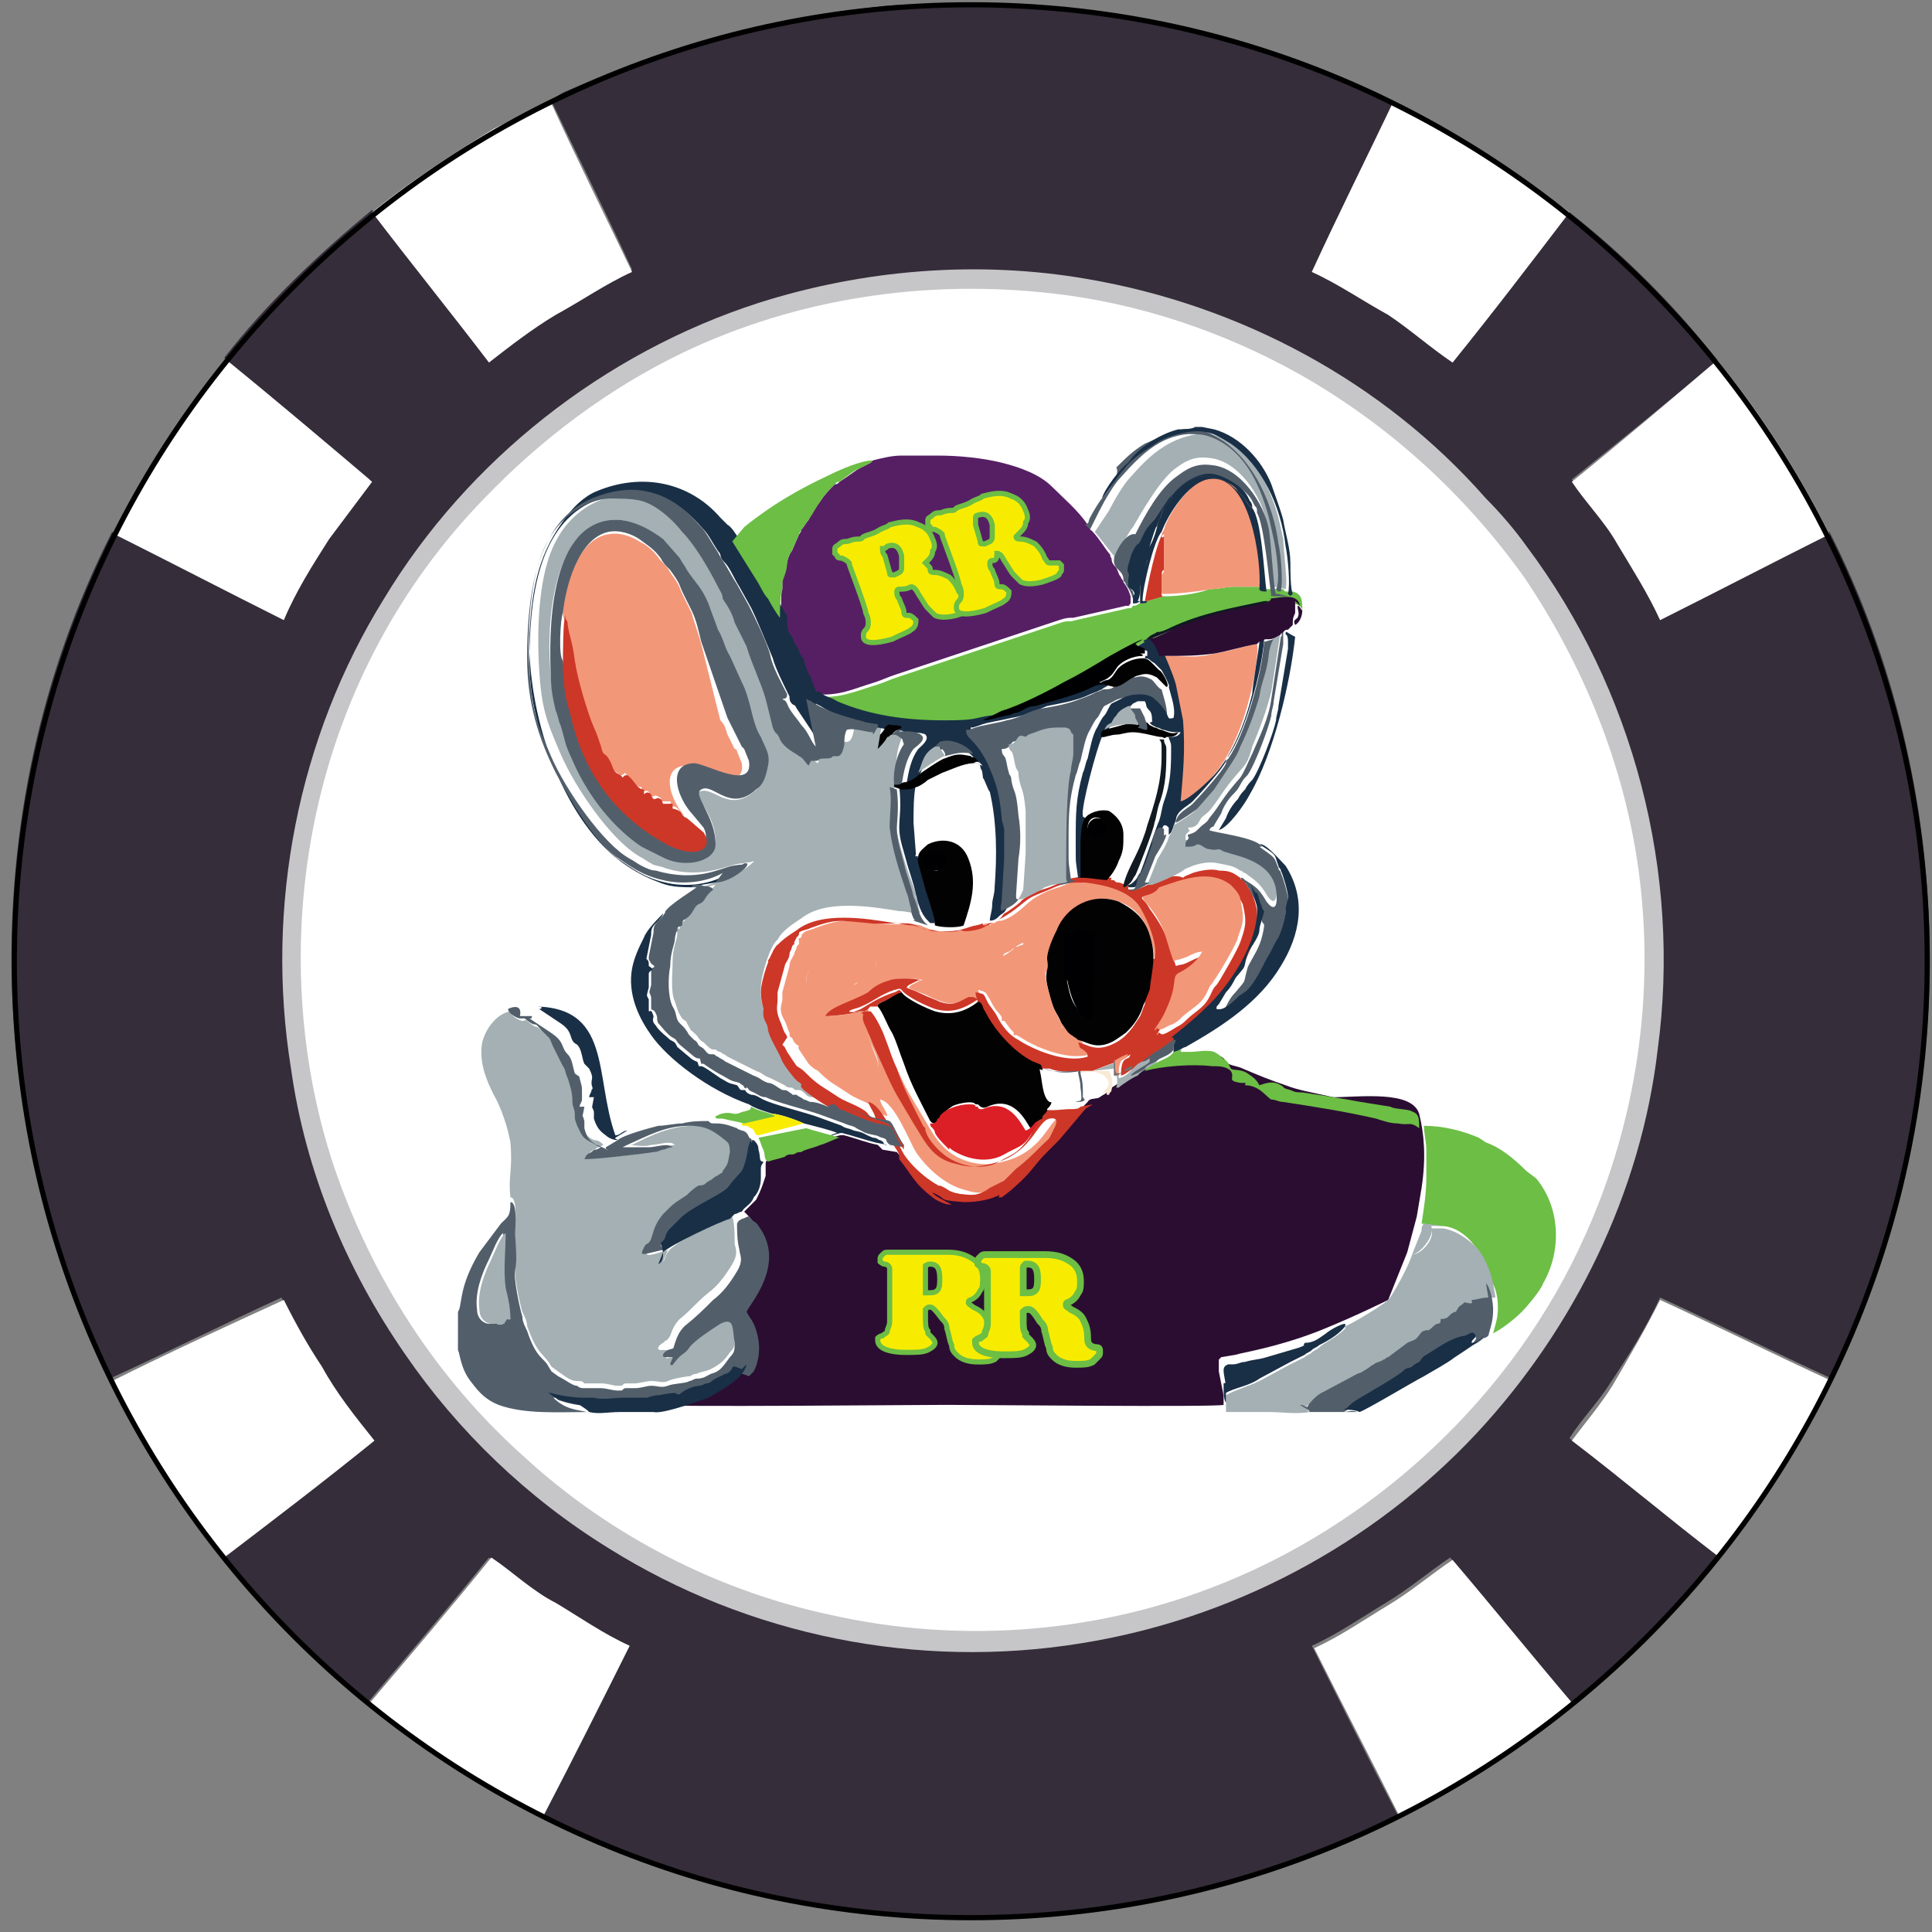 <?xml version="1.0" encoding="utf-8"?>
<!-- Generator: Adobe Illustrator 19.0.0, SVG Export Plug-In . SVG Version: 6.00 Build 0)  -->
<svg version="1.1" id="Layer_1" xmlns="http://www.w3.org/2000/svg" xmlns:xlink="http://www.w3.org/1999/xlink" x="0px" y="0px"
	 viewBox="0 0 81 81" style="enable-background:new 0 0 81 81;" xml:space="preserve">
<rect x="0" y="0" width="81" height="81" fill="#808080" stroke="none"/>
<style type="text/css">
	.st0{fill-rule:evenodd;clip-rule:evenodd;fill:#352D39;}
	.st1{fill-rule:evenodd;clip-rule:evenodd;fill:#FFFFFF;}
	.st2{fill-rule:evenodd;clip-rule:evenodd;fill:#C6C6C9;}
	.st3{fill-rule:evenodd;clip-rule:evenodd;fill:none;stroke:#000000;stroke-width:0.216;stroke-miterlimit:22.926;}
	.st4{fill-rule:evenodd;clip-rule:evenodd;fill:#2B0D32;}
	.st5{fill-rule:evenodd;clip-rule:evenodd;fill:#A4B0B3;}
	.st6{fill-rule:evenodd;clip-rule:evenodd;fill:#561F64;}
	.st7{fill-rule:evenodd;clip-rule:evenodd;fill:#F39779;}
	.st8{fill-rule:evenodd;clip-rule:evenodd;fill:#CD3727;}
	.st9{fill-rule:evenodd;clip-rule:evenodd;fill:#6CBE45;}
	.st10{fill-rule:evenodd;clip-rule:evenodd;fill:#525F6B;}
	.st11{fill-rule:evenodd;clip-rule:evenodd;fill:#030203;}
	.st12{fill-rule:evenodd;clip-rule:evenodd;fill:#192F46;}
	.st13{fill-rule:evenodd;clip-rule:evenodd;fill:#000002;}
	.st14{fill-rule:evenodd;clip-rule:evenodd;fill:#DC1F26;}
	.st15{fill-rule:evenodd;clip-rule:evenodd;fill:#111921;}
	.st16{fill-rule:evenodd;clip-rule:evenodd;fill:#F9EC00;}
	.st17{fill-rule:evenodd;clip-rule:evenodd;fill:#F8E9D6;}
	.st18{fill-rule:evenodd;clip-rule:evenodd;fill:#706F70;}
	.st19{fill-rule:evenodd;clip-rule:evenodd;fill:#F7EC00;}
	.st20{fill-rule:evenodd;clip-rule:evenodd;fill:none;stroke:#6CBE45;stroke-width:0.216;stroke-miterlimit:2.613;}
	.st21{fill-rule:evenodd;clip-rule:evenodd;fill:none;stroke:#6CBE45;stroke-width:0.283;stroke-miterlimit:2.613;}
</style>
<path class="st0" d="M57.5,3.8c0.3,0.1,0.6,0.3,0.9,0.5C57.3,6.7,56.1,9,55,11.4c1.1,0.5,2.2,1.2,3.2,1.8c0.9,0.6,1.8,1.3,2.7,2
	c1.6-2.1,3.3-4.2,4.9-6.3c2.3,1.8,4.4,3.9,6.2,6.2c-2,1.7-4.1,3.4-6.1,5c0.6,0.9,1.3,1.7,1.9,2.6c0.6,1.1,1.3,2.1,1.8,3.2
	c2.4-1.2,4.7-2.4,7.1-3.6c2.7,5.3,4.1,11.3,4.2,17.2c0.1,6.3-1.3,12.6-4.1,18.3c-2.4-1.1-4.8-2.3-7.2-3.4c-0.6,1.3-1.3,2.4-2.1,3.6
	c-0.5,0.8-1.2,1.5-1.7,2.3c2.1,1.6,4.2,3.3,6.3,4.9c-1.8,2.3-3.9,4.4-6.2,6.2c-1.7-2-3.4-4.1-5.1-6.1c-0.9,0.6-1.7,1.3-2.7,1.9
	c-1,0.6-2,1.3-3.1,1.8c1.2,2.4,2.4,4.8,3.6,7.1c-5.9,3-12.6,4.4-19.3,4.2c-5.8-0.2-11.5-1.6-16.6-4.2c1.2-2.4,2.4-4.8,3.6-7.1
	c-1.1-0.5-2.1-1.2-3.1-1.8c-0.9-0.6-1.8-1.3-2.7-1.9c-1.7,2.1-3.4,4.1-5.1,6.1c-2.3-1.8-4.4-3.9-6.1-6.2c2.1-1.6,4.2-3.3,6.3-4.9
	c-0.8-1-1.6-2-2.2-3.1c-0.6-0.9-1.1-1.8-1.6-2.8c-2.4,1.1-4.8,2.3-7.2,3.4c-2.5-5.1-3.9-10.7-4.1-16.4c-0.2-6.6,1.2-13.2,4.2-19.1
	c2.4,1.2,4.7,2.4,7.1,3.6c0.6-1.2,1.3-2.3,1.9-3.4c0.5-0.8,1.2-1.6,1.8-2.4c-2-1.7-4.1-3.4-6.1-5.1c1.8-2.3,3.9-4.3,6.2-6.2
	c1.6,2.1,3.3,4.2,4.9,6.3c0.9-0.7,1.8-1.4,2.8-2c1-0.6,2-1.3,3.2-1.8c-1.1-2.4-2.3-4.8-3.4-7.1c0.2-0.1,0.4-0.3,0.7-0.4
	C27,2.4,30.4,1.3,34,0.7c0.9-0.2,1.8-0.3,2.7-0.4c0.6-0.1,1.2-0.1,1.9-0.1c0.3,0,0.6,0,0.9,0C45.6-0.1,51.9,1.2,57.5,3.8z"/>
<path class="st1" d="M23.1,4.3c1.1,2.4,2.3,4.8,3.4,7.1c-1.1,0.5-2.1,1.2-3.2,1.8c-1,0.6-1.9,1.3-2.8,2c-1.6-2.1-3.3-4.2-4.9-6.3
	c1.6-1.3,3.3-2.4,5.1-3.5C21.5,5,22.3,4.6,23.1,4.3z"/>
<path class="st1" d="M65.8,8.9c-1.6,2.1-3.2,4.2-4.9,6.3c-0.9-0.6-1.8-1.4-2.7-2c-1.1-0.6-2.1-1.3-3.2-1.8c1.1-2.4,2.3-4.8,3.4-7.1
	C61.1,5.5,63.5,7.2,65.8,8.9z"/>
<path class="st2" d="M45.6,11.7c6.4,1.1,12.4,4.3,16.7,9.2c0.6,0.6,1.2,1.3,1.7,2c4.5,6,6.5,13.7,5.5,21.1c-0.7,6-3.5,11.7-7.6,16.1
	c-4.4,4.7-10.3,7.8-16.6,8.8c-6.8,1.1-13.9-0.3-19.8-4c-3.4-2.1-6.3-4.9-8.5-8.1c-2.5-3.6-4.2-7.7-4.8-12
	c-1.1-6.8,0.3-13.9,3.9-19.7c3.5-5.8,9.2-10.3,15.7-12.4C36.2,11.3,41,10.9,45.6,11.7z"/>
<path class="st1" d="M44.1,12.3c3.6,0.4,7.2,1.6,10.4,3.4c3.7,2.1,6.9,5,9.4,8.5c2.5,3.7,4.2,7.9,4.8,12.3
	c0.7,5.2-0.1,10.5-2.2,15.2c-3,6.8-8.9,12.3-15.8,14.9c-5,1.9-10.6,2.3-15.9,1.1c-4.7-1-9.2-3.3-12.8-6.6c-3.7-3.3-6.4-7.5-8-12.2
	c-1.6-4.8-1.8-10.1-0.7-15c1.1-4.9,3.5-9.4,7-13c2.4-2.5,5.2-4.6,8.3-6.1C33.4,12.5,38.8,11.7,44.1,12.3z"/>
<path class="st1" d="M9.5,15.1c2.1,1.7,4.1,3.4,6.1,5.1c-0.6,0.8-1.2,1.6-1.8,2.4c-0.7,1.1-1.4,2.2-1.9,3.4
	c-2.4-1.2-4.7-2.4-7.1-3.6C6.1,19.8,7.7,17.4,9.5,15.1z"/>
<path class="st1" d="M72,15.1c1.8,2.2,3.4,4.7,4.7,7.3c-2.4,1.2-4.7,2.4-7.1,3.6c-0.5-1.1-1.2-2.2-1.8-3.2c-0.5-0.9-1.3-1.7-1.9-2.6
	C68,18.5,70,16.8,72,15.1z"/>
<path class="st1" d="M11.9,54.5c0.5,1,1,1.9,1.6,2.8c0.6,1.1,1.4,2.1,2.2,3.1c-2.1,1.7-4.2,3.3-6.3,4.9C7.6,63,6,60.5,4.7,57.9
	C7.1,56.7,9.5,55.6,11.9,54.5z"/>
<path class="st1" d="M69.6,54.5c2.4,1.1,4.8,2.3,7.2,3.4c-1.3,2.6-2.9,5.1-4.7,7.4C70,63.7,68,62,65.9,60.4c0.6-0.8,1.2-1.5,1.7-2.3
	C68.3,56.9,69,55.7,69.6,54.5z"/>
<path class="st1" d="M20.6,65.3c0.9,0.6,1.7,1.4,2.7,1.9c1,0.6,2,1.3,3.1,1.8c-1.2,2.4-2.4,4.8-3.6,7.1c-2.6-1.3-5-2.9-7.3-4.7
	C17.2,69.4,18.9,67.4,20.6,65.3z"/>
<path class="st1" d="M60.9,65.4c1.7,2,3.4,4.1,5.1,6.1c-2.3,1.8-4.7,3.4-7.3,4.7c-1.2-2.4-2.4-4.7-3.6-7.1c1.1-0.5,2.1-1.2,3.1-1.8
	C59.2,66.7,60,66,60.9,65.4z"/>
<path class="st3" d="M40.7,80.4c22.1,0,40.1-18,40.1-40.1c0-22.1-18-40.1-40.1-40.1c-22.1,0-40.1,18-40.1,40.1
	C0.6,62.4,18.6,80.4,40.7,80.4z"/>
<g>
	<g>
		<path class="st4" d="M48,44.8c-0.1,0-0.5,0.3-0.6,0.3c-0.1,0-0.6,0.4-0.8,0.5l-0.1,0c0,0.1-0.1,0.1-0.1,0.2c0,0-0.3,0.2-0.3,0.2
			c-0.1,0.1-0.4,0-0.5,0.2l-3.6,3.7l-0.1,0c-0.2,0.2-0.6,0.4-1,0.4c-0.3,0.1-0.9,0.1-1.2-0.1c-0.2,0-0.5-0.2-0.7-0.3
			c-0.8-0.6-0.9-1-1.4-1.6l-0.6-0.1L36.8,48c-0.5-0.1-1-0.3-1.4-0.4c-0.3-0.1-1.3,0.5-1.8,0.6c-0.2,0-0.2,0.1-0.4,0.1
			c-0.2,0-0.2,0.1-0.3,0.1c-0.3,0.1-0.4,0.1-0.7,0.2c-0.1,0.1-0.1,0.1-0.1,0.3c0,0.1,0,0.3,0,0.4L32,49.6c-0.1,0.3-0.2,0.5-0.3,0.7
			c-0.1,0.1-0.2,0.2-0.3,0.3c-0.1,0.1-0.1,0.1-0.2,0.2c0,0,0,0,0,0c0,0,0,0,0,0c0,0,0,0,0,0c0,0,0,0,0,0c0,0,0,0,0,0
			c0.2,0.2,0.4,0.4,0.5,0.7c0,0,0.1,0.1,0.1,0.2c0,0,0,0.1,0,0.1c0,0.1,0.1,0.3,0.1,0.4c0,0.2,0,0.3,0,0.5c0,0.1,0,0.1,0,0.2
			c0,0.1,0,0.2-0.1,0.3c-0.1,0.1-0.1,0.3-0.2,0.5c-0.2,0.3-0.4,0.6-0.6,0.9c0,0,0,0,0,0c0,0.1,0.1,0.1,0.1,0.2l0,0.1
			c0.3,0.4,0.5,1.2,0.1,2.1c0,0.1,0,0.2-0.1,0.2c-0.1,0.2-0.4,0.5-0.7,0.7c-0.4,0.3-0.9,0.5-1.3,0.7l-0.6,0.2l-0.1,0l-0.2,0l0,0
			c-0.3,0.1-0.5,0.1-0.6,0.1c0.1,0.1,11,0,12.1,0c1.2,0,11.3,0.1,11.6,0l0-0.4l-0.2-1l0-0.5l0.1-0.1l0.6-0.1c0.3-0.1,1.7-0.3,3.5-1
			c1.5-0.6,2.9-1.3,2.9-1.3l0.8-2c0,0,0.4-1.5,0.4-1.5l0.1-0.6l0.1-0.6c0.2-1.3,0.1-2.3-0.1-3.1c-0.3-1-2.5-0.7-3.6-0.7
			c-0.9-0.2-1.5-0.3-2-0.5c-0.6-0.2-1.1-0.4-1.8-0.7c-0.2-0.1-0.4-0.1-0.6-0.2c-0.1,0-0.1-0.2-0.3-0.3c-0.2-0.1-0.4-0.1-0.6-0.1
			c0,0-0.1,0-0.1,0C50,44.5,48.7,44.7,48,44.8z"/>
		<path class="st5" d="M25.6,21.8c0.9-0.1,1.8,0.5,2.1,0.9l0.7,0.8c0.1,0.2,0.2,0.3,0.3,0.5c0.4,0.6,0.6,0.7,0.9,1.4
			c0.2,0.3,0.3,0.7,0.4,1.1c0.1,0.3,0.3,0.8,0.5,1.1l0.5,1.1c0.2,0.4,0.2,0.7,0.4,1.2c0.1,0.4,0.3,0.7,0.4,1.1
			c0.2,0.5,0.4,0.7,0.3,1.2c-0.1,0.5-0.2,0.8-0.5,1c-1.1,0.9-1.7-0.3-2.3,0C29,33.3,30,34.1,30,35.3c0,0.7-1.2,1-2.1,0.6
			c-0.4-0.2-0.7-0.3-1-0.5c-1.2-0.8-2.2-2-2.8-3.4c-0.5-1.1-0.3-0.7-0.6-1.7c-0.1-0.2-0.1-0.4-0.2-0.6c-0.1-0.4-0.2-0.9-0.2-1.3
			C22.9,26.6,23,22.2,25.6,21.8L25.6,21.8z M30,37l-0.6,0.2c0.1,0.1,0.4-0.1,0.6-0.1c-0.4,0.4-0.3,0.5-0.6,0.6
			c-0.2,0.1-0.3,0.4-0.4,0.5c-0.2,0.2-0.3,0.1-0.3,0.4c-0.1,0.1-0.2,0-0.2,0.3c0,0,0,0,0,0c0,0.2-0.1-0.2-0.1,0.2
			c0,0.3-0.2,0.6-0.2,1.2c0,0.5-0.1,1.3,0.1,1.7c0.1,0.3,0.1,0.4,0.3,0.7c0.1,0.1,0.2,0.1,0.2,0.2c0.3,0.5,0,0.1,0.4,0.5
			c0.1,0.1,0.1,0.2,0.3,0.3c0.2,0.2,0.3,0.3,0.4,0.3c0.1,0,0,0,0.1,0c0,0,0.1,0.1,0.2,0.1c0.1,0.1,0.2,0.1,0.3,0.2
			c0.2,0.1,0.4,0.2,0.6,0.3c0.2,0.1,0.4,0.2,0.6,0.3c0.3,0.1,0.3,0.2,0.6,0.3c0.2,0.1,0.4,0.2,0.6,0.3c0.1,0.1,0.2,0.1,0.3,0.1
			c0.2,0.1,0,0.1,0.3,0.1c0.1,0,0.2,0.1,0.3,0.2c0.1,0.1,0.2,0.1,0.3,0.1c0.2,0.1,0.5,0.2,0.7,0.2c0,0,0-0.1,0.2-0.1
			c0.1,0,0.2,0,0.3,0l-0.8-0.5c-0.5-0.4-1.1-0.8-1.4-1.3c-0.6-0.7-1.3-2-1.2-2.9c0-0.5,0.4-1.8,0.7-2c0.2-0.4,0.7-0.7,1-0.9
			c1-0.8,2.9-0.5,4.1-0.3c0.3,0,0.6,0.1,0.8,0.1c0.1-0.1,0.1,0.1,0-0.3c0-0.1,0-0.2-0.1-0.4c0-0.2-0.1-0.4-0.2-0.7
			c-0.3-0.8-0.6-1.8-0.7-2.7c0-0.5,0-1.1,0-1.7c0.1-0.1,0-0.1,0.1-0.1c-0.1-0.6,0.1-1.4,0.4-1.8c-0.1-0.2,0-0.2-0.2-0.3
			c-0.1,0-0.2-0.1-0.3-0.1c0,0-0.1,0.1-0.2,0.1c-0.2,0.1-0.3,0.4-0.4,0.5l0.1-0.6c0-0.1,0,0,0-0.1c-0.3,0-0.8-0.2-1.1-0.1
			c-0.1,0.2,0,0.3-0.1,0.6c-0.1,0.6-0.3,0.5-0.4,0.5c-0.2,0,0,0.1-0.4,0.1c-0.5,0-0.3,0-0.4,0.1c0,0-0.1,0-0.2,0L34.3,32
			c-0.2-0.1-0.2-0.2-0.4-0.4c-0.1-0.1-0.6-0.3-0.8-0.7c-0.1-0.3-0.2-0.2-0.3-0.5c-0.1-0.4-0.2-0.8-0.3-1.2c-0.2-0.7-0.5-1.5-0.8-2.2
			c-0.1-0.4-0.3-0.6-0.5-1c-0.2-0.4-0.3-0.7-0.5-1c-0.1-0.2-0.2-0.3-0.2-0.5c-0.4-0.8-1-1.7-1.5-2.3c-0.4-0.4-1.1-1-1.7-1.3
			c-0.4-0.1-0.9-0.1-1.4-0.1c-1.1,0.1-2.1,0.9-2.6,1.9c-0.7,1.3-0.8,3.5-0.7,5.3c0.1,1.7,0.3,2.2,0.9,3.6c0.6,1.4,2.1,3.6,3.3,4.3
			c0.2,0.1,0.3,0.2,0.5,0.3c0.1,0.1,0.4,0.1,0.6,0.2c1.6,0.5,2.7-0.2,3.2-0.2c0.5-0.1,0.2,0,0.5-0.1C31.7,36.1,30.7,36.9,30,37z"/>
		<path class="st6" d="M36.6,19.3L36.6,19.3c-0.1,0.1-0.1,0.1-0.1,0.1c-0.8,0.4-0.4,0.2-1.3,0.8c-0.1,0.1-0.1,0.1-0.2,0.1
			c-0.2,0.2-0.4,0.4-0.6,0.7c-0.2,0.3-0.4,0.5-0.5,0.8c-0.1,0.1-0.2,0.3-0.3,0.4c0,0.1-0.1,0.2-0.1,0.2l-0.3,0.7
			c-0.1,0.1-0.2,0.4-0.2,0.5c-0.1,0.3-0.2,0.4-0.2,0.8l0,0.3c-0.1,0.3,0,0.8-0.1,1.2c0,0.5,0.1,0.5,0.2,0.9c0.1,0.1,0.1,0.3,0.2,0.4
			c0.1,0.2,0.1,0.3,0.2,0.4l0.1,0.1c0,0.1,0.2,0.5,0.3,0.8c0.1,0.1,0.2,0.5,0.2,0.6l0.2,0c1.1,0.1,1.6-0.2,2.6-0.5
			c0.3-0.1,0.5-0.2,0.8-0.3l6.9-2.3c0.3-0.1,0.4-0.1,0.6-0.1l2.2-0.5c0.2,0,0.1,0,0.2-0.1c0-0.2,0-0.2,0-0.3
			c-0.1-0.3-0.1-0.3-0.3-0.6c0-0.1-0.1-0.1-0.1-0.2c-0.1-0.1-0.1-0.2-0.2-0.4c-0.1-0.1-0.2-0.2-0.2-0.4c-0.1-0.1,0-0.1-0.1-0.2
			c-0.1-0.1-0.6-0.9-0.8-1c0,0,0,0,0,0L45.6,22c0,0,0,0,0,0c-0.4-0.6-1-1.1-1.5-1.6c-0.5-0.5-1.3-0.8-2.1-1
			c-0.8-0.2-1.8-0.3-2.7-0.3c-0.2,0-0.2,0-0.4,0c-0.4,0-0.7,0-1.1,0C37.4,19.1,37,19.2,36.6,19.3z"/>
		<path class="st5" d="M21.4,50.2c0.3,0,0.2,1,0.2,1.3c0,0.4,0,1.1,0,1.5c-0.1,0.3,0.2,1.7,0.3,2c0.1,0.2,0.2,0.4,0.2,0.6
			c0.4,1.1,0.6,1.1,0.9,1.5c0.2,0.3,0,0.1,0.4,0.4c0.3,0.2,0.5,0.4,0.8,0.4c0.2,0,0.2,0,0.3,0.1c0.2,0,0.5,0,0.7,0
			c0.3,0,0.5,0.1,0.7,0.1c0.3,0,0.1,0,0.3-0.1c0.1,0,0.3,0,0.4,0c0.2,0,0.5-0.1,0.7-0.1c0.3,0,0.5,0.1,0.7,0
			c0.2-0.1,0.8-0.2,0.9-0.2c0.1,0,0.1-0.1,0.3-0.1c0.2-0.1,0.4-0.1,0.6-0.2c0.4-0.2,0.6-0.4,0.8-0.7c0.2-0.2,0.2-0.3,0.2-0.6
			c0-0.5,0.1-1.1-0.6-0.8c-0.4,0.2-1.2,0.7-1.3,1c-0.2,0.3-0.2,0.2-0.6,0.6C28,56.9,28,57,27.9,56.9c0-0.1,0-0.2,0.1-0.3
			c-0.1,0-0.2,0-0.2,0c0,0,0,0-0.1,0c-0.2,0-0.1-0.2,0.1-0.3c0.2-0.2,0.1,0,0.3-0.3c0.1-0.3,0.2-0.5,0.4-0.7
			c0.5-0.4,0.7-0.7,1.2-1.1c0.4-0.3,0.7-0.7,1-1.2c0.3-0.5,0.1-0.7,0.1-0.9c0-0.3,0-0.8-0.1-1.1c-0.4,0.1-2.5,1.1-2.7,1.5
			c-0.1,0.1-0.1,0.3-0.2,0.4l0.2-0.5c-0.9,0.3-1,0.3-0.8-0.1c0.1-0.2,0.1-0.1,0.2-0.2c0.2-0.2,0.1-0.6,0.6-1.2
			c0.5-0.6,0.4-0.4,1-0.8c0.2-0.1,0.4-0.3,0.5-0.4c0.1-0.1,0.2-0.1,0.3-0.1c0.1-0.1,0.1-0.1,0.3-0.2c0.1-0.1,0.2-0.1,0.3-0.2
			c0,0,0.1-0.1,0.1-0.1c0.2-0.3,0.2-0.2,0.3-0.8c0-0.3-0.1-0.3-0.2-0.5c-0.4-0.5-0.7-0.6-1.5-0.6c-1,0-1.8,0.4-2.6,0.8L26.2,48
			c0.4,0,0.8,0.1,1.1,0c0.3,0,0.8-0.2,1,0c-0.2,0-0.3,0.1-0.4,0.1c-0.1,0-0.3,0-0.4,0.1c-0.6,0.2-2.3,0.4-2.9,0.3
			c0.1-0.1,0.1-0.2,0.3-0.3c0.1,0,0.1-0.1,0.2-0.1l0.2-0.1c-0.1-0.1-0.2-0.2-0.4-0.2c-0.4-0.2-0.3-0.3-0.6-0.7
			c-0.2-0.3-0.1-0.2-0.1-0.5c0-0.2-0.1-0.3-0.1-0.5c0-0.4-0.1-0.7-0.2-1c-0.1-0.2-0.1-0.3-0.2-0.5L23.3,44c-0.1-0.2-0.1-0.3-0.2-0.4
			c-0.1-0.1,0,0-0.3-0.3c-0.5-0.5-0.1,0-0.7-0.5c-0.1-0.1,0,0-0.2,0c-0.1,0-0.5-0.2-0.5-0.4c-0.6,0.1-1.1,0.8-1.2,1.4
			c-0.1,0.8,0.2,1.5,0.5,2.1c0.3,0.5,0.6,1.4,0.7,2C21.5,49.1,21.3,49.3,21.4,50.2z"/>
		<path class="st7" d="M23.6,25.7c0,0.3,0.1,0.2,0.1,0.4c0.1,0.6,0.2,0.7,0.3,1.5c0.1,0.7,0.5,2.1,0.8,2.8c0.1,0.3,0.3,0.6,0.3,0.8
			c0.1,0.5,0.2,0.1,0.5,0.9c0.1,0.3,0.2,0.2,0.4,0.4c0.1,0,0.1,0,0.2-0.1c0.2,0.2,0.4,0.6,0.7,0.6l0,0.2c0.1,0,0.2-0.1,0.3,0
			c0,0,0.1,0.1,0.1,0.2c0.2,0,0.1-0.1,0.3,0c0.2,0.1,0.1,0.1,0.1,0.2l0.4,0c0.1,0.1,0,0,0,0.1c0,0,0,0.1,0,0.1c0,0,0,0,0,0
			c0.4,0,0.3,0.2,0.6,0.4c-0.1-0.1-0.5-0.6-0.6-1.2c-0.1-0.6,0.2-0.9,0.7-0.9c0.5,0,2.5,1.2,2.3-0.1l-0.2-0.5c0,0,0-0.1-0.1-0.1
			c-0.1-0.2-0.2-0.4-0.3-0.6c-0.1-0.3-0.1-0.4-0.3-0.6L29.4,27c-0.1-0.4-0.3-0.9-0.4-1.3c-0.1-0.2-0.2-0.4-0.3-0.6
			c-0.3-0.6-0.1-0.4-0.6-1.1c-0.1-0.2-0.2-0.3-0.4-0.5c-0.3-0.4-0.5-0.6-0.9-0.8c-0.3-0.2-0.8-0.4-1.3-0.3
			C24.2,22.6,23.6,24.7,23.6,25.7z"/>
		<path class="st7" d="M35.7,43.1c0.5,0,0.7,0.2,0.8,0.6c0.1,0.3,0.4,0.7,0.3,1.1c-0.6,0-0.5-0.1-0.9-0.6c0,0-0.3-0.4-0.3-0.5
			C35.4,43.5,35.5,43.3,35.7,43.1L35.7,43.1z M36.7,40.5c-0.1,0.5-1.7,1.3-2.3,1.2c-0.2,0-0.6-0.2-0.6-0.6c0-0.6,0.7-0.9,1.3-1.1
			c0.3-0.1,0.8-0.1,1.1-0.1C36.5,39.9,36.8,40.2,36.7,40.5L36.7,40.5z M36.4,42.3c-0.1,0.1-0.2,0.1-0.3,0.1
			c-0.2,0.1-1.1,0.2-1.4,0.2c0.2-0.4,1.1-0.6,1.8-1c0.3-0.2,0.6-0.4,0.9-0.5c0.2-0.1,1.1-0.1,1.3,0c0,0,0,0-0.1,0l-0.4,0.2
			c-0.1,0.1-0.1,0.1-0.1,0.1c0.1,0.1,0.2,0.1,0.7,0.3c0.2,0.1,0.4,0.2,0.7,0.3c0.6,0.2,0.9-0.1,1.2-0.1c0.3,0,0.2,0,0.4,0.1
			c0-0.2,0-0.3-0.1-0.5c0.4,0.1,0.3,0.1,0.5,0.4c0.1,0.2,0.2,0.4,0.4,0.6c0.3,0.4,0.5,0.8,0.9,1c0.6,0.4,2,1,2.9,0.7
			c-0.1-0.2-0.1-0.1-0.2-0.3c-0.1-0.1-0.1-0.2-0.2-0.3c-0.1-0.1-0.3-0.2-0.4-0.3c-0.1-0.1-0.2-0.3-0.3-0.4c-0.2,0.1-0.1,0-0.1,0.2
			c0,0.1-0.3,0.4-0.6,0.4c-0.4,0-0.7-0.3-0.9-0.4c-0.5-0.5-0.8-0.8-1-1.7c-0.1-0.5-0.2-0.6,0-1.1c0.1-0.3,0-0.3,0.3-0.4
			c0.2-0.1,0.8-0.8,1.3-0.1c0.2,0.3,0.1,0.8,0.3,1c0-0.3,0-0.6,0.1-0.8l0,0.1c0.1-0.1,0.1-0.5,0.3-1.1c0.5-1,1.6-1.6,2.6-1.2
			c0.6,0.2,1.1,0.7,1.3,1.4c0.3,0.9,0.2,1.4,0,2.3c0.1,0.1-0.1,0.1,0,0c0.1-0.1,0.2-1.2,0.2-1.4c0.1,0.1,0,0.1,0.2,0.1
			c0.2-0.6-0.4-2-0.7-2.3c-0.5-0.6-1.4-0.8-2.2-0.9c-0.7-0.1-0.8,0-1.3,0.2c-0.4,0.1-0.8,0.3-1.1,0.5c-0.4,0.3-0.7,0.7-1.3,0.9
			c-0.1,0-0.2,0-0.3,0.1c-0.1,0-0.2,0.1-0.2,0.1c-0.1-0.1-0.1-0.1-0.1-0.1c-0.4,0.1-0.6,0.3-1,0.3c-0.6,0.1-1.2,0.1-1.8-0.2
			c-0.3-0.1-1.4,0-2-0.1c-1.2-0.1-1.3-0.2-2.4,0.2c-0.2,0.1-0.4,0.1-0.5,0.2c-0.1,0.1-0.1,0.1-0.1,0.2c-0.2,0.1-0.1,0-0.1,0.2
			c0,0.2,0,0-0.1,0.2c0,0.1-0.1,0.2-0.1,0.3c-0.1,0.2-0.2,0.3-0.2,0.5l-0.3,1.1c0,0.2,0,0.1,0,0.3c0,0.2-0.2,0.4,0.1,0.9
			c0.1,0.2,0.1,0.3,0.2,0.5c0,0.1,0,0.2,0.1,0.2l0.1,0.2c0,0,0,0,0.1,0.1c0.2,0.1,0,0,0.1,0.2l0.4,0.6c0.1,0.1,0.2,0.2,0.4,0.3
			c0.5,0.5,0.6,0.5,1.2,0.9c0.4,0.3,0.9,0.4,1.3,0.7c0.2,0.2,0.1,0.2,0.4,0.3c0-0.2-0.3-0.5-0.3-0.7c0.6,0.1,1.2,1.7,1.5,2.2
			c0.4,0.6,1.2,1.4,2.1,1.6c0.6,0.2,1,0.1,1.5-0.2c0.2-0.1,0.4-0.2,0.6-0.3c0.2-0.1,0.3-0.3,0.5-0.5c0.4-0.3,0.6-0.6,1-0.9
			c0.5-0.5,0.4-0.2,0.6-0.8c0,0,0.3-0.5-0.2-0.4c-0.5,0.1-0.7,1.3-2.1,1.8c-0.6,0.2-1.1,0.3-1.8,0.1c-1-0.3-1.4-1-1.8-1.7
			c-1-1.7-0.7-1.1-1.6-3.1c-0.1-0.2-0.2-0.5-0.3-0.7C36.6,42.8,36.4,42.6,36.4,42.3C36.4,42.3,36.5,42.3,36.4,42.3z"/>
		<path class="st8" d="M47.9,37.6c0.3-0.1,0.5-0.1,0.8-0.2c0.9-0.2,2.1-0.8,3-0.1c0.1,0.1,0.3,0.4,0.4,0.6c0.2,0.8,0.1,1-0.1,1.6
			c-0.1,0.3-0.9,1.7-1,1.8c-0.1,0.1-0.1,0.1-0.2,0.3c-0.3,0.7-0.6,0.7-1.1,1.2c-0.2,0.2-0.3,0.2-0.6,0.4c-0.5,0.3-0.4,0.1-0.5,0.1
			c-0.1,0,0,0-0.1,0.1c0-0.1,0.3-0.4,0.5-0.9c0.5-1.2,0.2-1.3,0.5-1.5c0.4-0.2,0.9-0.5,1-0.9c-0.2,0-0.4,0.1-0.6,0.2
			c-0.4,0.2-0.3,0.1-0.6,0.2c-0.4-1.1-0.3-1.3-1.1-2.4C48,37.7,47.8,37.7,47.9,37.6L47.9,37.6z M48.3,37c0,0-0.7,0.4-0.9,0.3
			c-0.1,0-0.1,0-0.1-0.1l0-0.1c-0.2,0-0.3-0.1-0.4-0.1c-0.1,0-0.1,0-0.2-0.1c-0.2,0-0.1,0-0.1-0.1c-0.1,0-0.8,0-1-0.1l-0.2,0
			c-0.1,0.1-0.6,0.1-0.7,0.2L44,37.2l-0.3,0.1c-0.1,0-0.9,0.4-0.9,0.5c-0.1,0.1-0.5,0.4-0.7,0.5c-0.1,0.1-0.1,0.2-0.3,0.3
			c-0.1,0.1-0.2,0.1-0.4,0.2l-0.2,0.1c-0.2,0.1-0.8,0.2-0.9,0.1c-0.3,0.1-0.9,0.1-1.2,0l-0.2,0l-0.6-0.2c-0.3,0-0.6-0.1-0.8-0.1
			c-1.2-0.2-3.1-0.5-4.1,0.3c-0.3,0.2-0.8,0.5-1,0.9c0,0.1,0,0,0,0.1c0,0-0.1,0.1-0.1,0.1c0,0.1-0.1,0.1-0.1,0.2
			c0.2,0.1,0.4,0.1,0.1,0.6c-0.1,0.3-0.3,1.2-0.3,1.6c0,0.3,0.2,0.4,0.2,0.7c0.1,0.4,0.4,0.8,0.6,1.3c0.1,0.2,0.4,0.6,0.6,0.8
			c0.1,0.1,0.2,0.1,0.2,0.2c0,0-0.1,0,0.1,0.2c1,0.8,2.1,1.3,3.3,1.7c0.2,0.1,0.2,0.2,0.4,0.5c0.1,0.2,0.3,0.4,0.3,0.6l0,0.1
			c0.5,0.6,0.6,1,1.4,1.6c0.1,0.1,0.5,0.3,0.7,0.3l0.1,0c-0.2-0.1-0.8-0.4-0.8-0.5c0.7,0.3,0.1,0.3,1.3,0.4c0.6,0,1.1-0.1,1.5-0.3
			c0,0,0,0,0,0c0,0.1-0.1,0.1,0,0.1l0.1,0c0,0,0.4-0.3,0.5-0.4c0.8-0.7,0.8-0.9,1.4-1.5c0.2-0.2,0.3-0.3,0.5-0.5l1.1-1.3
			c0.1-0.1,0.2-0.1,0.3-0.2l-0.5,0.1c-0.1,0.1-0.2,0.1-0.4,0.1c-0.4,0-0.8,0.1-1.2,0c0,0.2-0.1,0.3-0.2,0.4
			c-0.1,0.1-0.1,0.1-0.1,0.2c-0.1,0.1-0.1,0-0.1,0.2c0,0.2-0.2,0.5-0.3,0.6c-0.4,0.5-0.6,0.5-1.1,0.8c-0.7,0.4-1.6,0.2-2.2-0.2
			c-0.3-0.2-0.8-0.7-0.9-1.1c0-0.1,0-0.1-0.1-0.2c-0.4-0.8-0.8-1.5-1.1-2.4c-0.2-0.4-0.3-0.8-0.5-1.3c-0.1-0.3-0.4-0.9-0.6-1.1
			c-0.1,0-0.1,0-0.2,0c-0.1,0-0.1,0-0.2,0.1c0.1,0,0,0,0.1,0c-0.1,0.3,0.1,0.5,0.2,0.8c0.1,0.2,0.2,0.5,0.3,0.7
			c0.9,2,0.6,1.4,1.6,3.1c0.5,0.8,0.8,1.5,1.8,1.7c0.7,0.2,1.1,0.1,1.8-0.1c1.4-0.5,1.6-1.7,2.1-1.8c0.5-0.1,0.2,0.4,0.2,0.4
			c-0.3,0.6-0.1,0.3-0.6,0.8c-0.3,0.3-0.6,0.6-1,0.9c-0.2,0.2-0.3,0.3-0.5,0.5c-0.2,0.1-0.4,0.2-0.6,0.3c-0.4,0.3-0.8,0.4-1.5,0.2
			c-0.9-0.3-1.7-1-2.1-1.6c-0.3-0.5-0.9-2.1-1.5-2.2c0.1,0.3,0.3,0.5,0.3,0.7c-0.3-0.1-0.2-0.1-0.4-0.3c-0.4-0.3-0.9-0.4-1.3-0.7
			c-0.6-0.4-0.7-0.4-1.2-0.9c-0.1-0.1-0.2-0.2-0.4-0.3l-0.4-0.6c-0.1-0.2,0,0-0.1-0.2c0,0,0,0-0.1-0.1L33,43.5
			c0-0.1-0.1-0.2-0.1-0.2c-0.1-0.2-0.1-0.3-0.2-0.5c-0.2-0.5-0.1-0.6-0.1-0.9c0-0.2,0-0.1,0-0.3l0.3-1.1c0-0.1,0.2-0.3,0.2-0.5
			c0-0.1,0.1-0.2,0.1-0.3c0.1-0.2,0.1,0,0.1-0.2c0.1-0.2,0,0,0.1-0.2c0.1-0.1,0.1-0.1,0.1-0.2c0.1-0.1,0.3-0.1,0.5-0.2
			c1.1-0.4,1.2-0.3,2.4-0.2c0.6,0.1,1.7-0.1,2,0.1c0.5,0.3,1.1,0.3,1.8,0.2c0.4-0.1,0.6-0.2,1-0.3c0,0.1,0,0.1,0.1,0.1
			c0.1,0,0.1-0.1,0.2-0.1c0.1,0,0.2,0,0.3-0.1c0.6-0.3,0.9-0.6,1.3-0.9c0.3-0.2,0.7-0.3,1.1-0.5c0.5-0.2,0.7-0.2,1.3-0.2
			c0.8,0.1,1.7,0.3,2.2,0.9c0.3,0.4,0.9,1.7,0.7,2.3c-0.2,0-0.1,0-0.2-0.1c0,0.2,0,1.3-0.2,1.4c-0.1,0.1,0,0.1,0,0L48,42.1
			c-0.1,0.2-0.1,0.3-0.2,0.5c-0.2,0.3-0.3,0.5-0.6,0.8c-0.2,0.2-0.5,0.4-0.9,0.5c-0.5,0.1-0.7-0.1-1.1-0.2c0.1,0.2,0,0.2,0.2,0.3
			c0.1,0.1,0.2,0.1,0.2,0.3c-0.9,0.3-2.3-0.3-2.9-0.7c-0.4-0.2-0.7-0.6-0.9-1c-0.1-0.2-0.3-0.4-0.4-0.6c-0.2-0.4-0.1-0.3-0.5-0.4
			c0,0.2,0.1,0.3,0.1,0.5c0.2,0,0.2,0.2,0.3,0.4c0.4,0.9,1.2,1.7,2,2.1c0.4,0.2,0.3,0.1,0.4,0.3c0-0.1-0.1-0.1,0.1-0.1
			c0,0,0.1,0,0.2,0c0.5,0.2,1,0.1,1.5,0.1l0.3,0c0,0,1-0.4,1.1-0.4c0.1,0,0.5-0.3,0.5-0.3c-0.1,0.2,0,0.1-0.2,0.2
			c-0.2,0.1-0.2,0.5-0.2,0.7c0.3-0.1,0.4-0.3,0.6-0.3c0.1-0.1,0.2-0.2,0.3-0.2c0.1-0.2,0.2-0.1,0.3-0.2c0.1-0.1,0.2-0.1,0.3-0.2
			c0.2-0.1,0.4-0.3,0.6-0.4c0.5-0.4,0.9-0.8,1.4-1.2c1-1,2.3-2.8,2.2-4.3c0-0.4-0.2-0.8-0.3-1c-0.1-0.1-0.1-0.2-0.2-0.3
			c0-0.1-0.1-0.1-0.1-0.1c-0.1-0.1-0.1,0-0.1-0.1c-0.3-0.2-0.4-0.3-0.9-0.3c-0.3-0.1-0.8,0-1.1,0.1c-0.2,0.1-0.3,0.1-0.4,0.2
			C49.2,36.6,48.6,36.9,48.3,37z"/>
		<path class="st9" d="M48.8,25l-0.7,0.2c-0.1,0.1-0.2,0.1-0.3,0.1c-0.1,0-0.1,0.1-0.3,0.1c-0.1,0.1,0,0.1-0.2,0.1l-2.2,0.5
			c-0.3,0.1-0.3,0-0.6,0.1l-6.9,2.3c-0.3,0.1-0.5,0.2-0.8,0.3c-1,0.3-1.6,0.6-2.6,0.5c0.1,0.2,0.3,0.2,0.7,0.4
			c1.4,0.7,2.9,0.8,4.5,0.8c1.4,0,1.2-0.2,1.9-0.2l0.9-0.3c0.7-0.2,1.9-0.8,2.6-1.2c0.5-0.3,1.1-0.6,1.6-0.9
			c0.3-0.2,1.3-0.8,1.7-0.9c0.2-0.2-0.2,0,0,0c0.1,0,0,0,0.1,0c0.1-0.2,0.3-0.2,0.5-0.3c0.2-0.1,0.4-0.2,0.6-0.2
			c1.3-0.6,2.5-0.8,3.9-1.1c0.5,0.1,1.3-0.2,1.4,0.3l0,0c0,0,0,0,0,0c0,0,0,0,0,0c0-0.4,0-0.7-0.4-0.8c-0.1,0-0.1,0.1-0.2,0
			c-0.2,0-0.1,0-0.2-0.1l0,0l-0.7,0c-0.1,0-0.3,0-0.3-0.1c-0.4,0-0.7,0-1.1,0c-0.3,0-0.6,0.1-1,0.1C50.2,24.9,49.4,25,48.8,25z"/>
		<path class="st10" d="M21.4,55.3c-0.1,0-0.1-0.1-0.3,0.1c-0.1,0.1-0.1,0.1-0.1,0.1c-0.2,0.1-0.1-0.1-0.3,0c-0.1,0-0.1,0-0.2,0
			c-0.2,0-0.5-0.2-0.5-0.6c-0.1-0.7,0.2-1.5,0.5-2.1c0.1-0.2,0.4-1,0.6-1.1c0,0.8,0,1.4,0,2.3C21.2,54.4,21.3,54.9,21.4,55.3
			L21.4,55.3z M19.2,56.2c0,0.2,0,0.2,0,0.4c0.1,0.2,0.1,0.8,0.6,1.4c0.3,0.4,0.6,0.7,1.1,0.9c1.1,0.4,2.5,0.3,3.7,0.3c0,0,0,0,0,0
			c0,0,0,0,0,0c0,0,0,0,0,0c-0.4-0.1-0.9-0.1-1.4-0.6c0.1,0,0.1,0,0.2,0.1c0.3,0.1,1,0.3,1.3,0.2c0.3,0,0.2,0,0.5,0
			c0.2,0,0.9,0,1.2,0l0.9,0c0.3,0,0,0,0.5-0.1c0.2,0,0.4-0.1,0.8-0.1c0.2,0,0.1,0,0.4-0.1c0.6-0.3,0.5-0.1,0.9-0.3
			c0.2-0.1,0.2-0.2,0.4-0.2c0.2-0.1,0.2-0.1,0.4-0.2c0,0,0.1-0.1,0.2-0.1c0.2-0.2,0-0.3,0.5-0.1l0.2-0.2c0.3-0.6,0.3-1.3,0-2
			c-0.1-0.2-0.2-0.3-0.3-0.5c0.1-0.3,1.7-2,0.5-3.6c-0.1-0.2-0.3-0.2-0.4-0.4c-0.1,0-0.2,0.1-0.3,0.1c-0.1,0.1-0.1,0-0.2,0.2
			c0,0.3,0,0.7,0.1,1.1c0,0.2,0.2,0.4-0.1,0.9c-0.3,0.5-0.6,0.9-1,1.2c-0.4,0.4-0.7,0.7-1.2,1.1c-0.2,0.2-0.3,0.4-0.4,0.7
			c-0.1,0.3,0,0.2-0.3,0.3c-0.2,0.1-0.3,0.3-0.1,0.3c0,0,0,0,0.1,0c0.1,0,0.2,0,0.2,0c0,0.1-0.1,0.2-0.1,0.3c0.1,0.1,0.1,0,0.2-0.1
			c0.3-0.4,0.4-0.3,0.6-0.6c0.2-0.3,1-0.8,1.3-1c0.6-0.3,0.5,0.2,0.6,0.8c0,0.3,0,0.4-0.2,0.6c-0.3,0.4-0.4,0.6-0.8,0.7
			c-0.2,0.1-0.3,0.2-0.6,0.2c-0.1,0-0.2,0.1-0.3,0.1c-0.1,0.1-0.7,0.1-0.9,0.2c-0.3,0.1-0.4,0-0.7,0c-0.2,0-0.4,0.1-0.7,0.1
			c-0.1,0-0.3,0-0.4,0c-0.2,0.1,0,0.1-0.3,0.1c-0.2,0-0.5-0.1-0.7-0.1c-0.2,0-0.5,0-0.7,0c-0.1,0-0.2,0-0.3-0.1
			c-0.2,0-0.4-0.2-0.8-0.4c-0.4-0.3-0.2-0.1-0.4-0.4c-0.2-0.4-0.5-0.3-0.9-1.5c-0.1-0.2-0.2-0.4-0.2-0.6c-0.1-0.3-0.4-1.7-0.3-2
			c0.1-0.4,0-1.1,0-1.5c0-0.3,0.1-1.3-0.2-1.3c0,0.6-0.1,0.6-0.4,0.9c-0.3,0.4-0.6,0.8-0.9,1.2c-0.9,1.5-0.7,2.2-0.9,2.5
			c0,0.1,0,0.2,0,0.3V56.2z"/>
		<path class="st9" d="M59.6,51.3l0.8,0.1c0.6,0,1.1,0.4,1.4,0.8c0.3,0.3,0.5,1,0.7,1.5c0.2,0.2,0.3,0.7,0.3,1.1
			c0,0.5-0.1,0.7-0.2,1.1c0.4-0.2,0.9-0.6,1.2-0.9c0.2-0.2,0.8-0.9,0.9-1.2c0.8-1.4,0.7-3.2-0.3-4.4L64,49.1c-0.5-0.5-1.1-1-1.7-1.2
			L62,47.7c-0.7-0.3-1.5-0.5-2.3-0.5c0,0.3,0.1,0.7,0.1,1c0,0.3,0,0.8,0,1.1C59.8,50.1,59.7,50.6,59.6,51.3z"/>
		<path class="st5" d="M59.2,52.6c-0.1,0.4-0.8,1.7-1,1.9c-0.2,0.2-1.5,1-1.8,1.1l0,0.1c-0.4,0.4-0.9,0.6-1.1,0.8
			c-0.1,0.1-0.2,0.1-0.3,0.2c-0.1,0.1-0.2,0.1-0.3,0.2c-0.2,0.1-0.4,0.2-0.6,0.3l-1.3,0.7c-0.4,0.2-1.1,0.4-1.4,0.6l0,0.4l0,0.3
			c0.4,0,1.3,0,1.8,0c0.6,0,1.1,0.1,1.7,0c-0.1-0.1-0.1-0.1-0.1-0.3c0.2,0,0.2,0.1,0.3,0.1c0.1-0.2,0.4-0.5,0.6-0.6l1.5-0.8
			c0.3-0.1,0.2-0.1,0.4-0.2c0.4-0.2,0.1-0.1,0.3-0.2c0.1-0.1,0.3-0.1,0.4-0.2c0.1,0,0.1,0,0.2-0.1l0.8-0.6c0.1-0.1,0.2-0.2,0.4-0.2
			c0.1-0.1,0.2-0.2,0.3-0.3c0.2-0.1,0.1,0.1,0.4-0.2c0.2-0.2,0.2,0,0.3-0.3c0.4,0,0.3-0.2,0.6-0.3c0.1,0,0.1,0,0.1-0.1
			c0.2-0.2,0.1,0,0.3-0.3c0.4,0,0.2,0,0.3-0.1c0.2,0,0.4-0.1,0.7-0.1l-0.1-0.6c-0.1-0.5-0.4-1.2-0.7-1.5c-0.3-0.3-0.8-0.7-1.4-0.8
			l-0.5,0C60.2,51.9,59.6,52.6,59.2,52.6z"/>
		<path class="st10" d="M23.6,25.7c0.1-1,0.6-3.1,1.9-3.4c0.5-0.1,1,0.1,1.3,0.3c0.4,0.3,0.6,0.4,0.9,0.8c0.1,0.2,0.2,0.3,0.4,0.5
			c0.5,0.7,0.3,0.5,0.6,1.1c0.1,0.2,0.2,0.4,0.3,0.6c0.2,0.4,0.3,0.9,0.4,1.3l1.1,3.2c0.1,0.2,0.2,0.4,0.3,0.6
			c0.1,0.2,0.2,0.4,0.3,0.6c0,0,0.1,0.1,0.1,0.1l0.2,0.5c0.2,1.3-1.8,0.1-2.3,0.1c-0.5,0-0.8,0.3-0.7,0.9c0.1,0.6,0.5,1.1,0.6,1.2
			l0.5,0.6c0.4,0.8-0.5,1.2-1.9,0.3c-1.9-1.2-3.1-3-3.7-5.3c-0.1-0.6-0.2-1.3-0.3-2C23.4,27.5,23.5,25.9,23.6,25.7L23.6,25.7z
			 M25.6,21.8c-2.6,0.3-2.6,4.7-2.5,6.7c0,0.4,0.1,0.9,0.2,1.3c0.1,0.2,0.1,0.4,0.2,0.6c0.3,1,0.1,0.6,0.6,1.7
			c0.6,1.3,1.6,2.6,2.8,3.4c0.4,0.2,0.6,0.3,1,0.5c0.9,0.4,2.1,0.1,2.1-0.6c0-1.2-1-2.1-0.6-2.3c0.5-0.3,1.2,1,2.3,0
			c0.3-0.2,0.4-0.5,0.5-1c0.1-0.5-0.1-0.7-0.3-1.2c-0.2-0.3-0.3-0.7-0.4-1.1c-0.1-0.4-0.2-0.8-0.4-1.2l-0.5-1.1
			c-0.2-0.3-0.3-0.8-0.5-1.1c-0.1-0.3-0.3-0.8-0.4-1.1c-0.3-0.7-0.5-0.8-0.9-1.4c-0.1-0.2-0.2-0.3-0.3-0.5l-0.7-0.8
			C27.4,22.3,26.5,21.7,25.6,21.8z"/>
		<path class="st11" d="M36.8,42.2c0.2,0.2,0.4,0.8,0.6,1.1c0.2,0.4,0.3,0.8,0.5,1.3c0.3,0.9,0.7,1.6,1.1,2.4
			c0.1,0.1,0.1,0.1,0.3,0.1c0.1-0.3,0.3-0.5,0.6-0.7c0.1-0.1,0.9-0.3,1-0.1l0.1,0c0.1,0.1,0.2,0.2,0.4,0.1c1.1-0.5,1.6,0.6,1.8,0.9
			c0.2-0.1,0.2-0.3,0.5-0.4c0-0.1,0-0.1,0.1-0.2c0.1-0.1,0.1-0.1,0.1-0.2c0.1-0.1,0.2-0.2,0.2-0.4c-0.3-0.2-0.3-0.9-0.4-1.3
			c-0.1-0.2,0.1-0.1-0.4-0.3c-0.8-0.4-1.6-1.3-2-2.1C41.2,42.3,41.2,42,41,42c-0.5,0.4-1.1,0.6-1.8,0.4c-0.3-0.1-1.2-0.5-1.4-0.8
			c-0.2,0-0.4,0.2-0.6,0.3c-0.1,0-0.2,0.1-0.2,0.1C36.8,42.1,36.8,42.1,36.8,42.2z"/>
		<path class="st12" d="M29,37.2C29,37.1,29,37.2,29,37.2c0.1-0.1,0.1-0.1,0.2-0.1c0.1,0,0.1,0,0.2,0L30,37l0.4-0.3
			c-0.7,0.4-1.7,0.5-2.5,0.3c-0.9-0.2-1.4-0.6-2-1c-1-0.8-1.8-2.2-2.5-3.5c-0.7-1.4-1.2-2.9-1.2-4.8c0-2.4,0.3-5.5,2.5-6.6
			c0.6-0.3,1.6-0.6,2.5-0.4c1,0.2,1.7,0.8,2.3,1.5c0.2,0.2,0.4,0.6,0.6,0.9c0.2,0.2,0,0.2,0.3,0.5c0.2,0.2,0.4,0.7,0.6,1l0.5,0.9
			c0.2,0.4,0.7,1.6,0.9,2.1c0.1,0.4,0.5,1.2,0.7,1.6c0,0.1,0,0.2,0.1,0.3c0.1,0.1,0.1,0,0.2,0.2c0.2,0.3,0.4,0.6,0.6,0.9
			c0.2,0.3,0.3,0.6,0.6,0.9l-0.4-2l0.2,0.1c0,0,0,0,0,0c0,0,0,0,0,0c0.6,0.4,1.3,0.6,2,0.8c0.1,0,0.3,0.1,0.4,0.1
			c0.4,0.1,0.4,0,0.4,0.2c0.1-0.1,0.1-0.1,0.3-0.1c0.1,0,0.4,0,0.4,0.1c0.2,0,0.8,0,0.9,0.1c0.2,0.2-0.2,0.5-0.3,0.6
			c-0.3,0.4-0.4,0.9-0.5,1.5c0.2,0,0.5-0.2,0.6-0.3l-0.1,0c0.3-0.6,0.3-0.8,0.8-1.1l0.2-0.1c0.6-0.3,1.3,0.2,1.4,0.5
			c0.1,0.1,0.1,0,0.2,0.1l0.1,0.1L40.8,32c0.2,0,0.3,0,0.3,0.2c0.1,0.1,0.1,0.3,0.1,0.4c0.1,0.1,0.2,0.5,0.3,0.6
			c0.3,1.3,0.3,2.7,0.2,4c0,0.3-0.1,0.5-0.1,0.7c0,0.3-0.1,0.5-0.1,0.7c0.2,0,0.3-0.1,0.4-0.2c0.1-0.1,0.2-0.1,0.3-0.3
			c-0.1-0.1,0-0.2,0-0.5l0.1-1.7c0-0.4,0-0.8,0-1.2c0-0.2-0.1-0.3-0.1-0.5c0-1-0.2-1.5-0.6-2.3c-0.2-0.4-0.4-0.7-0.7-1
			c-0.1-0.1-0.2-0.1-0.2-0.4c0.1,0,0,0,0.1,0l0.3-0.1c0.2-0.1,0.9-0.2,1.3-0.3c0.6-0.1,1-0.3,1.5-0.5c0.5-0.1,1.1-0.2,1.6-0.4
			c0.2-0.1,0.5-0.2,0.7-0.3c0.1-0.1,0.2-0.1,0.3-0.2c0.1-0.1,0.3,0,0.4-0.1l-0.4-0.1c-0.3,0-0.4,0.2-0.6,0.2
			c-0.7,0.3-1.5,0.5-2.2,0.7c-0.4,0.1-0.6,0.3-0.9,0.3c-0.2,0-0.2,0.1-0.3,0.1c-0.5,0-0.6,0.2-1,0.2v0c-0.7,0.1-0.5,0.2-1.9,0.2
			c-1.6,0-3.1-0.2-4.5-0.8c-0.3-0.2-0.6-0.2-0.7-0.4l-0.2,0c0-0.1-0.2-0.5-0.2-0.6c-0.2-0.3-0.3-0.7-0.3-0.8l-0.1-0.1
			c-0.1-0.1-0.1-0.3-0.2-0.4c-0.1-0.1-0.1-0.3-0.2-0.4c-0.2-0.3-0.2-0.3-0.2-0.9c-0.1-0.1-0.4-0.7-0.5-0.8c-0.2-0.3-0.3-0.5-0.5-0.8
			l-1-1.6c-0.1-0.1-0.3-0.5-0.5-0.6c-0.1-0.1-0.2-0.2-0.3-0.3c-1.3-1.5-3.3-1.9-5.2-1.1c-0.5,0.2-1,0.7-1.2,1c-1.2,1.5-1.5,3-1.6,5
			c-0.1,3.3,1.3,7.6,3.8,9.5c0.4,0.3,0.9,0.6,1.4,0.8C27.9,37.1,28.1,37.2,29,37.2z"/>
		<path class="st11" d="M45.2,39.2c0.6-0.2,0.5,1.1,0.5,1.6c0,0.4,0,0.7,0,1.1c0,0.3,0.1,0.9-0.4,0.5c-0.4-0.3-0.5-0.9-0.6-1.5
			C44.7,40.4,44.5,39.5,45.2,39.2L45.2,39.2z M43.9,40.2c0.1,0.7-0.2,0.4,0.1,1.5c0.2,0.8,0.3,0.7,0.5,1.2c0.1,0.1,0.2,0.3,0.3,0.4
			c0.1,0.1,0.3,0.2,0.4,0.3c0.4,0.1,0.6,0.3,1.1,0.2c0.4-0.1,0.6-0.3,0.9-0.5c0.2-0.2,0.4-0.4,0.6-0.8c0.1-0.2,0.1-0.3,0.2-0.5
			l0.2-0.5c0.1-0.9,0.3-1.4,0-2.3c-0.2-0.7-0.7-1.1-1.3-1.4c-1.1-0.4-2.2,0.2-2.6,1.2C44,39.6,43.9,40,43.9,40.2z"/>
		<path class="st10" d="M30,37c0.7,0,1.7-0.9,1.2-0.8c-0.2,0.1,0.1,0-0.5,0.1c-0.5,0.1-1.5,0.7-3.2,0.2c-0.2,0-0.4-0.1-0.6-0.2
			c-0.2-0.1-0.3-0.2-0.5-0.3c-1.1-0.6-2.7-2.9-3.3-4.3c-0.6-1.4-0.8-1.9-0.9-3.6c-0.1-1.7,0-3.9,0.7-5.3c0.5-1,1.5-1.8,2.6-1.9
			c0.5,0,1,0,1.4,0.1c0.7,0.2,1.4,0.9,1.7,1.3c0.5,0.5,1.1,1.5,1.5,2.3c0.1,0.2,0.2,0.3,0.2,0.5c0.2,0.3,0.4,0.6,0.5,1
			c0.2,0.4,0.3,0.6,0.5,1c0.2,0.7,0.6,1.5,0.8,2.2c0.1,0.4,0.2,0.8,0.3,1.2c0.1,0.3,0.2,0.2,0.3,0.5c0.2,0.4,0.7,0.6,0.8,0.7
			c0.2,0.1,0.2,0.2,0.4,0.4l0.1-0.2c0,0,0.1,0,0.2,0c0.2,0,0-0.1,0.4-0.1c0.4,0,0.2-0.1,0.4-0.1c0.1,0,0.3,0.1,0.4-0.5
			c0-0.2,0-0.4,0.1-0.6c0.3-0.1,0.8,0.1,1.1,0.1c0,0.1,0,0,0,0.1c0.1-0.1,0.1-0.2,0.2-0.3c0-0.2,0.1-0.1-0.4-0.2
			c-0.1,0-0.3-0.1-0.4-0.1c-0.7-0.2-1.4-0.4-2-0.8c0,0,0,0,0,0c0,0,0,0,0,0l-0.2-0.1l0.4,2c-0.2-0.2-0.3-0.6-0.6-0.9
			c-0.2-0.3-0.5-0.6-0.6-0.9c-0.1-0.2-0.1-0.1-0.2-0.2C33,29.3,33,29.2,33,29.1c-0.2-0.4-0.6-1.1-0.7-1.6c-0.1-0.5-0.7-1.7-0.9-2.1
			l-0.5-0.9c-0.2-0.3-0.4-0.7-0.6-1c-0.2-0.3-0.1-0.2-0.3-0.5c-0.2-0.3-0.4-0.7-0.6-0.9c-0.6-0.7-1.3-1.3-2.3-1.5
			c-0.9-0.2-1.9,0.1-2.5,0.4c-2.2,1.1-2.5,4.2-2.5,6.6c0,1.9,0.5,3.4,1.2,4.8c0.7,1.3,1.5,2.7,2.5,3.5c0.6,0.4,1.1,0.8,2,1
			c0.8,0.2,1.8,0.1,2.5-0.3L30,37z"/>
		<path class="st7" d="M48.8,22.2l-0.1,0.2c0.1,0,0,0,0.1,0l0,1.4c0,0.1,0,0.2-0.1,0.3c0,0.2,0,0.2,0,0.3c0,0.1,0,0.2,0,0.3
			c0,0.2,0,0.2,0.1,0.2c0.6,0,1.4-0.1,2-0.2c0.3,0,0.6-0.1,1-0.1c0.4,0,0.7,0,1.1,0c0.1-1.2-0.4-5-2.2-4.6
			C49.9,20.2,49,21.5,48.8,22.2z"/>
		<path class="st7" d="M48.9,27.5l-0.2,0c0,0.1,0.3,0.9,0.5,1.3c0.1,0.5,0.2,1,0.3,1.5c0.2,1.2,0,2.2-0.1,3.4
			c0.4-0.1,1.2-0.9,1.4-1.1c0.8-0.9,1.3-2.2,1.6-3.4c0.1-0.3,0.4-1.9,0.3-2.2c-0.6,0.1-1.1,0.3-1.8,0.4
			C50.2,27.6,49.7,27.5,48.9,27.5z"/>
		<path class="st10" d="M46.7,28.8c-0.1,0.1-0.3,0.1-0.4,0.1C46.2,28.9,46.1,29,46,29c-0.2,0.1-0.4,0.2-0.7,0.3
			c-0.5,0.2-1,0.3-1.6,0.4c-0.6,0.1-0.9,0.4-1.5,0.5c-0.3,0.1-1,0.2-1.3,0.3l-0.3,0.1c-0.1,0,0,0-0.1,0c0,0.2,0.1,0.3,0.2,0.4
			c0.3,0.3,0.5,0.6,0.7,1c0.4,0.9,0.5,1.3,0.6,2.3c0,0.2,0.1,0.3,0.1,0.5c0,0.4,0,0.8,0,1.2l-0.1,1.7c0,0.2-0.1,0.4,0,0.5
			c0.2-0.1,0.6-0.3,0.7-0.5c-0.1,0-0.1,0-0.1-0.2l0.1-1.5c0.1-0.6,0.1-1.2,0-1.8c-0.1-1.2-0.2-0.9-0.3-1.5c0-0.2-0.1-0.2-0.1-0.3
			c-0.1-0.3-0.1-0.6-0.2-0.7c-0.1-0.1-0.1-0.2-0.1-0.3l0.1,0c0.4-0.1,0.2-0.4,0.6-0.3c0.2-0.2,0.1-0.2,0.4-0.2
			c0.5-0.1,0.7-0.2,1.2-0.2c0.2,0,0.3,0.1,0.3,0.2l0.1,0.1l0,0.8c0,0.2,0,0.5-0.1,0.7c-0.1,0.7-0.2,3.1-0.2,3.9l0,0.6
			c0,0.1,0,0,0,0.1c0.1,0,0.6-0.1,0.7-0.2l-0.2,0c-0.1-0.9-0.1-0.4-0.1-1.5c0-1.2,0-1.8,0.3-2.9c0.1-0.2,0.1-0.4,0.2-0.6
			c0.1-0.4,0.2-1,0.4-1.3c0.1-0.2,0.2-0.4,0.3-0.5c0.1-0.1,0.2-0.4,0.3-0.5l0.4-0.2c0.3-0.2,1.1-0.3,1.4,0c0.8,0.7,0.4,0.9,0.8,0.8
			c0.1-0.4-0.1-0.9-0.2-1.3c-0.1,0-0.3-0.3-0.4-0.4c-0.2-0.1-0.4-0.2-0.7-0.1C47.3,28.3,47.1,28.7,46.7,28.8z"/>
		<path class="st10" d="M21.3,42.3c0,0.2,0.4,0.4,0.5,0.4c0.2,0,0.1,0,0.2,0c0.6,0.5,0.3,0,0.7,0.5c0.3,0.3,0.2,0.2,0.3,0.3
			c0.1,0.1,0.1,0.2,0.2,0.4l0.4,0.8c0.1,0.1,0.1,0.3,0.2,0.5c0.1,0.3,0.2,0.6,0.2,1c0,0.2,0.1,0.3,0.1,0.5c0,0.3,0,0.2,0.1,0.5
			c0.2,0.4,0.2,0.5,0.6,0.7c0.2,0.1,0.3,0.2,0.4,0.2l-0.2,0.1c-0.1,0-0.1,0-0.2,0.1c-0.2,0.1-0.2,0.1-0.3,0.3c0.5,0,2.3-0.2,2.9-0.3
			c0.2,0,0.3-0.1,0.4-0.1c0.1,0,0.2-0.1,0.4-0.1c-0.2-0.2-0.7,0-1,0c-0.4,0-0.8,0-1.1,0l0.2-0.1c0.9-0.4,1.6-0.8,2.6-0.8
			c0.7,0,1,0.2,1.5,0.6c0.1,0.1,0.2,0.1,0.2,0.5c-0.1,0.6-0.1,0.5-0.3,0.8c0,0,0,0.1-0.1,0.1c-0.1,0.1-0.2,0.1-0.3,0.2
			c-0.1,0.1-0.2,0.1-0.3,0.2c-0.1,0.1-0.2,0.1-0.3,0.1c-0.2,0.1-0.4,0.3-0.5,0.4c-0.6,0.4-0.5,0.3-1,0.8c-0.5,0.6-0.4,1-0.6,1.2
			c-0.1,0.1-0.1,0-0.2,0.2c-0.2,0.4-0.1,0.3,0.8,0.1l-0.1-0.2c0.4-0.2,0.1-0.4,0.4-0.6c0.2-0.2,0.3-0.3,0.5-0.5
			c0.6-0.5,1.6-0.9,1.9-1.2c0.6-0.7,0.6-0.4,0.8-1.3c0.1-0.4,0-0.2,0.2-0.8c0,0.1,0,0.1,0,0.2c0,0,0,0,0,0l0.1-0.1l0-0.1
			c-0.2,0-0.2-0.2-0.3-0.3c0,0-0.1-0.1-0.2-0.1c-0.2-0.1-0.1,0-0.2-0.1c-0.3-0.1-0.5-0.2-0.9-0.2c-0.2,0-0.2,0-0.3-0.1
			c-0.4,0-0.7,0-1.1,0.1c-0.3,0-0.7,0.1-1,0.1c-0.4,0.1-1.5,0.4-1.7,0.6l-0.5,0.3c0,0.1,0,0.1,0.1,0.1c-0.1,0-0.4-0.2-0.5-0.2
			c-0.3-0.2-0.4-0.3-0.5-0.7c0-0.1,0-0.2,0-0.3c-0.1-0.4-0.1,0,0-0.6l-0.2,0c0-0.1,0.1-0.2,0.1-0.3c0-0.2,0-0.2,0-0.3
			c0-0.3,0-0.2-0.1-0.6c0-0.1-0.1-0.1-0.2-0.2c-0.1-0.3-0.1-0.6-0.3-0.8c-0.3-0.3-0.1-0.5-0.7-0.9l-0.9-0.6c0.1,0,0.1,0,0.1-0.1
			l-0.5,0C21.9,42.1,21.5,42.2,21.3,42.3z"/>
		<path class="st10" d="M29.4,37.1c-0.1,0-0.1,0-0.2,0c0,0-0.1,0-0.1,0c-0.1,0,0,0-0.1,0.1l0.2,0c-0.1,0.1-1.1,0.7-1.3,1
			c0,0.1-0.2,0.3-0.3,0.4c-0.2,0.2-0.2,0.3-0.2,0.5l-0.2,1c0,0.2,0,0.1,0.1,0.3c0.3,0.2,0,0.1,0,0.3c0,0.1,0,0.4,0,0.6
			c-0.1,0.4-0.1,0.2,0,0.5c0,0.1,0,0.4,0,0.5c0.1,0.1,0.1,0,0.2,0.2c0.1,0.2,0,0.2,0.1,0.4c0.1,0.1,0.4,0.5,0.6,0.6
			c0.2,0.1,0.1,0.1,0.3,0.3l0.6,0.5c0.3,0.2,0.2-0.1,0.3,0.3l0.1,0c0,0,0.4,0.3,0.8,0.5c0.5,0.3,0.4,0.2,0.7,0.3
			c0.1,0.1,0.2,0.1,0.2,0.2c0.2,0.1,0,0,0.1,0c0,0,0,0,0,0c0.1,0,0,0.1,0.3,0.2c0.2,0.1,0.3,0.2,0.5,0.2c0.4,0.2,1.6,0.5,2.2,0.7
			l1.1,0.4c0.2,0.1,0.4,0.1,0.5,0.2c0.4,0.2,0.3,0.2,0.8,0.3c0.1,0,0.2,0.1,0.3,0.1c0.2,0.1,0.1,0,0.2,0.2l0.1,0.1
			c0.1,0.1,0-0.1,0,0l0.6,0.1l0-0.1c-0.1-0.1-0.3-0.5-0.4-0.7c-0.2-0.4-0.2-0.3-0.7-0.4c-0.5-0.1-1.5-0.6-1.6-0.6
			c-0.1,0-0.2,0-0.3,0c-0.1,0-0.2,0.1-0.2,0.1c-0.2-0.1-0.5-0.2-0.7-0.2c-0.1,0-0.2-0.1-0.3-0.1c-0.1-0.1-0.2-0.1-0.3-0.2
			c-0.3,0-0.1,0-0.3-0.1c-0.1-0.1-0.2-0.1-0.3-0.1c-0.2-0.1-0.4-0.3-0.6-0.3c-0.3-0.1-0.3-0.2-0.6-0.3c-0.2-0.1-0.4-0.2-0.6-0.3
			c-0.2-0.1-0.4-0.2-0.6-0.3c-0.1-0.1-0.2-0.1-0.3-0.2c-0.1,0-0.1-0.1-0.2-0.1c-0.1,0,0,0-0.1,0c-0.2,0-0.2-0.2-0.4-0.3
			c-0.2-0.1-0.1-0.2-0.3-0.3c-0.4-0.4-0.1-0.1-0.4-0.5c-0.1-0.1-0.1-0.1-0.2-0.2c-0.2-0.2-0.1-0.4-0.3-0.7c-0.2-0.4-0.2-1.2-0.1-1.7
			c0-0.6,0.2-0.9,0.2-1.2c0.1-0.5,0.1-0.1,0.1-0.2c0,0,0,0,0,0c0-0.3,0-0.2,0.2-0.3c0-0.3,0.1-0.2,0.3-0.4c0.2-0.2,0.2-0.4,0.4-0.5
			c0.3-0.1,0.2-0.3,0.6-0.6C29.8,37.1,29.5,37.2,29.4,37.1z"/>
		<path class="st7" d="M50.4,37.6c0.5-0.1,0.9,0.4,0.7,0.9c-0.3,0.7-1.2,0.9-1.6,0.4c-0.2-0.2-0.2-0.2,0-0.6
			c0.1-0.2,0.3-0.3,0.4-0.4C49.9,37.7,50.2,37.7,50.4,37.6L50.4,37.6z M47.9,37.6c0,0.1,0.1,0.2,0.2,0.3c0.8,1,0.7,1.3,1.1,2.4
			c0.2-0.1,0.1,0,0.6-0.2c0.2-0.1,0.4-0.2,0.6-0.2c-0.2,0.4-0.6,0.7-1,0.9c-0.3,0.2,0,0.4-0.5,1.5c-0.2,0.5-0.5,0.8-0.5,0.9
			c0.2-0.1,0-0.1,0.1-0.1c0.1,0,0,0.2,0.5-0.1c0.3-0.1,0.4-0.2,0.6-0.4c0.6-0.5,0.8-0.5,1.1-1.2c0.1-0.2,0.1-0.1,0.2-0.3
			c0.1-0.1,1-1.6,1-1.8c0.2-0.6,0.3-0.7,0.1-1.6c0-0.2-0.3-0.5-0.4-0.6c-0.9-0.7-2.1-0.2-3,0.1C48.4,37.5,48.1,37.5,47.9,37.6z"/>
		<path class="st5" d="M42.8,37.7c0.1,0,0.9-0.4,1-0.5l0.3-0.1l0.6-0.1c0.1-0.1,0,0,0-0.2l0-0.6c0-0.8,0-3.2,0.2-3.9
			c0-0.2,0.1-0.5,0.1-0.7l0-0.8l-0.1-0.1c0-0.1-0.1-0.2-0.3-0.2c-0.5,0-0.7,0-1.2,0.2c-0.3,0.1-0.3,0.1-0.4,0.2
			c-0.4-0.2-0.3,0.2-0.6,0.3l-0.1,0c0,0.2,0,0.2,0.1,0.3c0.1,0.1,0.1,0.4,0.2,0.7c0.1,0.2,0.1,0.1,0.1,0.3c0.1,0.7,0.2,0.4,0.3,1.5
			c0,0.6,0,1.2,0,1.8l-0.1,1.5C42.7,37.8,42.6,37.7,42.8,37.7z"/>
		<path class="st5" d="M45.9,22.3c0.1,0.1,0.7,0.9,0.8,1c0,0.1,0,0.1,0.1,0.2c0-0.2,0.5-1.2,0.7-1.4c0.4-0.7,1.1-1.9,1.7-2.4
			c0.4-0.3,0.8-0.6,1.5-0.5c1.2,0.1,2.2,1.6,2.4,2.7c0.1,0.6,0.3,2.7,0.3,2.7c0.1,0.1,0,0,0.1,0l0.4,0.1l0,0
			c0.1-0.3-0.1-1.7-0.1-2.1l-0.2-0.9c-0.4-1.4-1.1-2.9-2.5-3.4c-0.4-0.1-0.5-0.2-0.9-0.1c-1.3,0.2-2.1,1-2.8,1.8
			c-0.3,0.3-0.7,1-0.9,1.4L45.9,22.3z"/>
		<path class="st12" d="M48,26.9c-0.1,0.1-0.2,0.1-0.3,0.2c0.1,0.1,0.2,0.1,0.4,0.2l0,0.2l-0.2,0c0.2,0,0.1,0,0.1,0.1
			c0.2,0,0.2,0.1,0.4,0.2c0.1,0.1,0.2,0.2,0.3,0.3c0,0,0.4,0.7,0.3,0.7c0.1,0.4,0.3,0.9,0.2,1.3c-0.4,0.1,0-0.1-0.8-0.8
			c-0.3-0.3-1.1-0.2-1.4,0l-0.4,0.2c-0.1,0.1-0.2,0.4-0.3,0.5c-0.1,0.1-0.2,0.3-0.3,0.5c-0.2,0.3-0.3,0.9-0.4,1.3
			c-0.1,0.2-0.1,0.4-0.2,0.6c-0.3,1.1-0.3,1.7-0.3,2.9c0,1.1,0,0.7,0.1,1.5l0.2,0l0.2,0l-0.1,0c0-0.3,0-1,0-1.3c0-0.2,0-0.9,0.1-1.1
			l0.1-0.1c-0.1-0.1,0,0-0.1-0.1c-0.1-0.3,0.6-2.9,0.8-3.3c0-0.1,0.1-0.2,0.1-0.3c0-0.2,0.1-0.2,0.2-0.3c0.1-0.1,0.1-0.2,0.2-0.3
			c0.2-0.2,0.3-0.3,0.5-0.4c0,0,0,0,0.1-0.1l0.2-0.1c0.1,0,0.2,0,0.3,0c0.1,0.2,0,0.2,0.2,0.4c0.1,0.1,0.1,0.3,0.1,0.4
			c0,0.1,0.1,0-0.1,0.1c0,0,0,0,0.1,0.1l0.2,0.1c0.1,0,0.2,0.1,0.3,0.1c0.3,0.1,0.4,0.1,0.7,0.1c-0.1,0.2-0.3,0.2-0.5,0.2
			c0,0.1,0.1,0.2,0.1,0.4c0,0.8,0,1.5-0.3,2.3c-0.1,0.3-0.1,0.5-0.2,0.8c-0.1,0.2-0.7,2-0.8,2.2c-0.1,0.1-0.1,0.2-0.2,0.3
			c-0.1,0.1-0.2,0.2-0.3,0.2c0,0.1,0,0.1,0.1,0.1c0.3,0,0.2,0,0.5-0.5c0.2-0.4,0.4-0.9,0.6-1.4c0.1-0.2,0.2-0.6,0.3-0.7
			c0.1,0,0.1,0,0.2,0.1c0,0.1,0,0.2,0,0.3c0,0,0,0,0.1-0.1c0.1-0.2,0.1-0.3,0.2-0.5c0-0.4,0.5-0.6,0.7-0.8c0.2-0.2,1.3-1.4,1.4-1.7
			c0-0.1,0-0.1,0.1-0.2c0.7-1,1.4-3.5,1.5-4.9c0,0-0.1,0-0.1,0c-0.1,0.1-0.1,0-0.1,0.1c0,0.2-0.3,1.9-0.3,2.2
			c-0.3,1.2-0.8,2.5-1.6,3.4c-0.2,0.2-1,1-1.4,1.1c0.1-1.2,0.2-2.1,0.1-3.4c-0.1-0.5-0.2-1-0.3-1.5c-0.1-0.4-0.5-1.3-0.5-1.3l0.2,0
			l-0.1,0c-0.2-0.1,0.2,0-0.1,0c0,0-0.1,0-0.1,0c-0.1-0.3-0.3-0.5-0.4-0.7l-0.1,0C48,26.8,48.1,26.8,48,26.9
			C47.8,26.9,48.2,26.7,48,26.9z"/>
		<path class="st5" d="M53.2,26.9c-0.1,0.1-0.1,0.5-0.2,0.6c-0.1,0.9-0.3,1.1-0.4,1.8c-0.1,0.7-0.5,1.5-0.8,2.1
			c-0.2,0.3-0.3,0.6-0.5,0.9l-0.6,0.9L50.1,34c-0.1,0.1-0.7,0.5-0.9,0.6c0,0.2-0.1,0.3-0.2,0.5c-0.1,0.4-0.5,0.9-0.5,1l-0.4,1l0.2,0
			c0.3-0.1,1-0.4,1.3-0.6c0.1-0.1,0.2-0.1,0.4-0.2c0.3-0.1,0.7-0.2,1.1-0.1c0.5,0.1,0.6,0.1,0.9,0.3c0.1,0,0.1,0.1,0.2,0.1
			c0.4,0.3,0.6,0.4,0.9,0.9c0.3,0.5,0.5,0.3,0.4-0.5c-0.2-1.1-1.6-1.3-2.2-1.6c-0.3-0.1-0.2,0-0.6-0.1c-0.2-0.1-0.4-0.2-0.5-0.2
			c-0.2,0.1-0.2,0.2-0.5,0.1c0-0.2,0-0.2,0.1-0.3c0.1-0.1,0.1,0,0-0.2c0.3,0,0.4-0.1,0.5-0.3c0.1-0.2,0.2-0.2,0.4-0.4
			c0.5-0.6,0.5-0.8,1.3-1.7c0.3-0.3,0.4-0.6,0.5-1c0.3-0.7,0.6-1.5,0.8-2.3l0.4-2.6C53.5,26.7,53.4,26.8,53.2,26.9z"/>
		<path class="st8" d="M28.8,34.3c-0.3-0.1-0.1-0.3-0.6-0.4c0,0,0,0,0,0c0,0.1,0,0,0-0.1c0-0.1,0,0,0-0.1l-0.4,0
			c-0.1-0.2,0-0.1-0.1-0.2c-0.2-0.1-0.1,0-0.3,0c0,0-0.1-0.1-0.1-0.2c-0.1-0.1-0.2-0.1-0.3,0l0-0.2c-0.3,0-0.4-0.4-0.7-0.6
			c-0.1,0-0.1,0-0.2,0.1c-0.1-0.2-0.3-0.1-0.4-0.4c-0.3-0.8-0.4-0.4-0.5-0.9c-0.1-0.3-0.2-0.6-0.3-0.8c-0.3-0.7-0.7-2.1-0.8-2.8
			c-0.1-0.8-0.2-0.9-0.3-1.5c0-0.3-0.1-0.1-0.1-0.4c-0.1,0.2-0.1,1.8-0.1,2.1c0,0.7,0.1,1.4,0.3,2c0.5,2.3,1.7,4.1,3.7,5.3
			c1.4,0.9,2.4,0.5,1.9-0.3L28.8,34.3z"/>
		<path class="st9" d="M30.7,22.7l1,1.6c0.2,0.3,0.3,0.6,0.5,0.8c0.1,0.2,0.4,0.7,0.5,0.8c0-0.4,0-0.9,0.1-1.2l0-0.3
			c0.1-0.3,0.2-0.5,0.2-0.8c0-0.1,0.1-0.4,0.2-0.5l0.3-0.7c0-0.1,0.1-0.1,0.1-0.2c0.1-0.1,0.2-0.3,0.3-0.4c0.2-0.3,0.3-0.5,0.5-0.8
			c0.2-0.3,0.4-0.5,0.6-0.7c0.1-0.1,0.1-0.1,0.2-0.1c0.9-0.7,0.6-0.4,1.3-0.8c0,0,0,0,0,0l0.1-0.1c-0.5,0-1.4,0.4-1.8,0.6
			c-1.3,0.6-2.5,1.3-3.6,2.2L30.7,22.7z"/>
		<path class="st1" d="M38.3,32.9c-0.1,0.4-0.1,1.1-0.1,1.6l0.1,1.3c0,0.1-0.1,0.1,0.1,0.1c0-0.2,0.3-0.4,0.4-0.5
			c0.5-0.3,1.4-0.2,1.7,0.6c0.4,1.1,0.1,1.9-0.2,2.8c0.1,0.1,0.8,0,0.9-0.1l0-0.1c-0.3,0.1,0,0-0.3-0.1c0.2-0.8,0.2-1.8,0.1-2.6
			c0-0.2,0-0.3,0-0.4c0-0.1-0.1-0.2-0.1-0.3c0-0.2,0-0.3,0-0.5c0-0.1-0.1-0.2-0.1-0.4c-0.1-0.6-0.1-0.6-0.3-1.1
			c-0.1-0.1-0.1-0.2-0.2-0.3c-0.1-0.2,0-0.3-0.1-0.4c0-0.1-0.1-0.1-0.1-0.3c0.2-0.1,0.6-0.1,0.8-0.1c0.1,0.2,0.2,0.4,0.3,0.6l0-0.1
			c0-0.1-0.1-0.3-0.1-0.4C41.1,32,41,32,40.8,32c-0.4,0-1,0.2-1.3,0.4c-0.2,0.1-0.4,0.2-0.6,0.3C38.7,32.7,38.5,32.9,38.3,32.9z"/>
		<path class="st10" d="M53.7,26.7l-0.4,2.6c-0.1,0.8-0.5,1.6-0.8,2.3c-0.2,0.4-0.3,0.7-0.5,1c-0.8,0.9-0.8,1.1-1.3,1.7
			c-0.1,0.2-0.2,0.2-0.4,0.4c-0.2,0.2-0.2,0.2-0.5,0.3c0,0.2,0.1,0,0,0.2c-0.1,0.1-0.1,0.1-0.1,0.3c0.3,0,0.3,0,0.5-0.1
			c0.2,0,0.3,0.2,0.5,0.2c0.4,0.1,0.3-0.1,0.6,0.1c0.6,0.2,2,0.4,2.2,1.6c0.1,0.8-0.1,0.9-0.4,0.5c-0.3-0.5-0.4-0.6-0.9-0.9
			c-0.1-0.1-0.1-0.1-0.2-0.1c0.1,0.1,0,0.1,0.1,0.1c0,0,0.1,0.1,0.1,0.1c0.1,0.1,0.1,0.2,0.2,0.3c0,0.1,0.3,0.5,0.3,0.7
			c0.1,0.2,0.1,0.3,0.2,0.6c0,0.1,0.1,0.1,0.1,0.2c0,0.1-0.1,0.6-0.2,0.8c-0.1,0.3-0.5,0.9-0.5,1c-0.2,0.7,0,0.4-0.5,1
			c-0.2,0.2-0.3,0.4-0.4,0.6l-0.3,0.5C51,42.4,51,42.3,51,42.4c0.3,0.1,0.7-0.3,0.9-0.5c0.1-0.1,0.3-0.2,0.4-0.3
			c0.3-0.3,0.6-0.9,0.8-1.3c0.2-0.3,0.3-0.7,0.5-0.9c0.1-0.2,0.3-0.9,0.3-1.1c0-0.3,0.1-0.4,0.1-0.6c0-0.2-0.2-0.9-0.3-1.1
			c0-0.1-0.1-0.1-0.1-0.2c-0.2-0.5-0.1-0.4-0.8-0.9l0.1,0c-0.2-0.4-2.1-0.6-2.2-0.7c0.1-0.2,0.2-0.1,0.2-0.2l0.3-0.5
			c0.1-0.3,0.3-0.6,0.5-0.8c0.1-0.1,0.2-0.2,0.3-0.4c0.1-0.2,0.2-0.3,0.3-0.4c0.3-0.4,0.9-2,1-2.5c0-0.2,0.1-0.4,0.1-0.6l0.4-2.4
			c0-0.1,0-0.2,0-0.3c0-0.3,0-0.3-0.1-0.3C53.7,26.6,53.8,26.6,53.7,26.7z"/>
		<path class="st4" d="M48.2,26.8c0.2,0.2,0.3,0.4,0.4,0.7c0,0,0.1,0,0.1,0c0.3,0.1-0.2-0.1,0.1,0l0.1,0c0.7,0,1.3,0,2-0.1
			c0.6-0.1,1.2-0.3,1.8-0.4c0,0,0,0,0.1-0.1c0,0,0.1,0,0.1,0c0.1-0.1,0.1-0.1,0.3-0.1c0.2,0,0.3-0.1,0.5-0.2c0-0.1,0,0,0.1-0.1
			c0.1-0.1,0.1-0.1,0.2-0.1l0.2-0.2c0-0.2,0-0.3,0.1-0.5c0-0.2,0-0.3,0-0.5c0.1,0.1,0.1,0.1,0.2,0.2c-0.1-0.6-0.9-0.3-1.4-0.3l0.2,0
			c-0.1,0.2-0.4,0.2-0.6,0.2c-1.3,0.3-2,0.4-3.2,0.9C49.2,26.4,48.3,26.8,48.2,26.8z"/>
		<path class="st10" d="M54.9,59.2l2.1,0l-0.1,0c-0.2-0.1-0.4,0-0.6,0c0.1,0,0.2-0.1,0.3-0.2c0.2-0.2,0.8-0.5,1.1-0.7
			c0.2-0.1,1-0.6,1.1-0.7c0.2-0.2,0.2-0.1,0.4-0.2c0.2-0.1,0.1-0.1,0.3-0.2c0.1-0.1,0.2-0.2,0.3-0.3c0.5-0.3,1-0.7,1.6-0.8
			c0.2,0,0.3-0.2,0.4-0.1c0.2,0.1,0,0.2-0.1,0.4c0.1,0,0.4-0.2,0.5-0.3l0,0c0.1,0,0.2-0.1,0.2-0.1c0.1-0.4,0.2-0.6,0.2-1.1
			c0-0.3-0.1-0.9-0.3-1.1l0.1,0.6c-0.3,0-0.5,0.1-0.7,0.1c0,0.1,0.1,0.2-0.3,0.1c-0.2,0.2-0.2,0.1-0.3,0.3c-0.1,0.1,0,0.1-0.1,0.1
			c-0.3,0.1-0.2,0.3-0.6,0.3c0,0.3-0.1,0.1-0.3,0.3c-0.3,0.3-0.2,0.1-0.4,0.2c-0.1,0-0.2,0.2-0.3,0.3c-0.1,0.1-0.2,0.1-0.4,0.2
			l-0.8,0.6c-0.1,0-0.1,0.1-0.2,0.1c-0.1,0.1-0.3,0.1-0.4,0.2c-0.2,0.1,0,0-0.3,0.2c-0.2,0.1-0.1,0.1-0.4,0.2l-1.5,0.8
			c-0.2,0.1-0.5,0.4-0.6,0.6c-0.1,0-0.1-0.1-0.3-0.1C54.8,59.1,54.9,59.1,54.9,59.2z"/>
		<path class="st1" d="M46.2,30.9c-0.2,0.4-0.9,3-0.8,3.3c0,0.1,0,0,0.1,0.1c0.2-0.2,0.7-0.4,1.1-0.3c0.3,0.1,0.6,0.5,0.6,1
			c0,0,0,0,0.1,0.1c0.1-0.3,0-0.2,0.1-0.3c0.1-0.1,0.2-0.4,0.3-0.6c0-0.1,0-0.2,0.1-0.3c0.2-0.3,0,0.3,0.3-0.6
			c0.1-0.3,0.2-0.6,0.3-1c0.1-0.7,0.1-0.3,0.3-0.7c0,0,0-0.1,0-0.1c0.1-0.1,0-0.1,0.1-0.1l0,0.3l0.1-0.1c0-0.1,0-0.2,0-0.4
			c0-0.2,0-0.2-0.1-0.4c-0.2,0-0.8-0.2-1.2-0.2c-0.2,0-0.5,0-0.7,0.1C46.6,30.8,46.4,30.9,46.2,30.9z"/>
		<path class="st12" d="M31.4,46.3c0.3,0.2,0.7,0.3,1,0.4c0.3,0,1.1,0.3,1.3,0.4c0.4,0.1,1.2,0.3,1.4,0.4c-0.1,0-0.7,0.3-0.8,0.3
			c-0.2,0.1-0.7,0.2-0.8,0.3c0.5-0.1,1.5-0.6,1.8-0.6c0.4,0.1,1,0.3,1.4,0.4l0.5,0.1c-0.1-0.1,0,0,0,0L37.1,48
			c-0.1-0.1,0-0.1-0.2-0.2c-0.1,0-0.1-0.1-0.3-0.1c-0.5-0.2-0.3-0.2-0.8-0.3c-0.2-0.1-0.4-0.1-0.5-0.2l-1.1-0.4
			c-0.6-0.2-1.8-0.5-2.2-0.7c-0.2-0.1-0.3-0.2-0.5-0.2c-0.3-0.1-0.2-0.2-0.3-0.2c0,0,0,0,0,0c-0.1,0,0,0-0.1,0
			c-0.1,0-0.1-0.1-0.2-0.2c-0.3-0.1-0.2,0-0.7-0.3c-0.3-0.2-0.7-0.5-0.8-0.5l-0.1,0c-0.1-0.3,0-0.1-0.3-0.3l-0.6-0.5
			c-0.1-0.2-0.1-0.2-0.3-0.3c-0.1-0.1-0.5-0.4-0.6-0.6c-0.2-0.2-0.1-0.3-0.1-0.4c-0.1-0.3-0.1-0.2-0.2-0.2c0-0.2,0-0.4,0-0.5
			c-0.1-0.2-0.1-0.1,0-0.5c0-0.2,0-0.5,0-0.6c0.1-0.2,0.3-0.1,0-0.3c0-0.2,0-0.2-0.1-0.3l0.2-1c0-0.2,0-0.3,0.2-0.5
			c0.1-0.1,0.3-0.3,0.3-0.4c-0.2,0.2-0.7,0.7-0.8,1c-0.2,0.4-0.4,0.8-0.5,1.3c-0.2,1.1,0.3,2.1,0.8,2.8C28,44.4,29.7,45.7,31.4,46.3
			z"/>
		<path class="st7" d="M44.5,42.9c-0.3-0.6-0.3-0.5-0.5-1.2c-0.3-1.1-0.1-0.8-0.1-1.5l0-0.1c-0.1,0.2-0.1,0.5-0.1,0.8
			c-0.2-0.3-0.1-0.8-0.3-1c-0.5-0.7-1.1,0-1.3,0.1c-0.2,0.1-0.2,0.1-0.3,0.4c-0.1,0.5-0.1,0.6,0,1.1c0.2,0.9,0.5,1.2,1,1.7
			c0.2,0.2,0.6,0.4,0.9,0.4c0.3,0,0.6-0.3,0.6-0.4C44.5,42.9,44.3,43,44.5,42.9z"/>
		<path class="st10" d="M46.7,23.5c0,0.2,0.1,0.3,0.2,0.4c0.1,0.1,0.2,0.2,0.2,0.4c0,0.1,0.1,0.1,0.1,0.2c0.2,0.3,0.2,0.3,0.3,0.6
			c0.1-0.1,0-0.2,0-0.3c-0.1-0.1-0.1-0.1,0-0.3c0.1-0.4-0.1-0.2,0-0.6c0.1-0.3,0.1-0.4,0.2-0.6c0.2-0.5,0.2-0.2,0.3-0.4
			c0.2-0.4,0.2-0.6,0.6-0.9l0.6-0.9c0,0,0.1-0.1,0.1-0.1c0.1-0.1,0,0,0.1-0.1c0.3-0.4,1.1-1,1.8-0.8c0.5,0.1,1.1,0.5,1.3,0.9
			l0.1,0.2c0.1,0.1,0.1,0.1,0.1,0.3c0.3,0.5,0.5,2.8,0.6,3.5l0.7,0l-0.4-0.1c-0.1,0,0,0-0.1,0c-0.1-0.1-0.2-2.1-0.3-2.7
			c-0.2-1.1-1.2-2.6-2.4-2.7c-0.7-0.1-1.1,0.2-1.5,0.5c-0.7,0.5-1.3,1.6-1.7,2.4C47.2,22.3,46.7,23.2,46.7,23.5z"/>
		<path class="st12" d="M52.4,37c0.1,0.2,0.2,0.7,0.3,1c0.1,1.5-1.2,3.4-2.2,4.3c-0.4,0.4-0.9,0.8-1.4,1.2l0.1,0L49.2,44
			c0,0,0,0,0,0l0,0.1c0.2,0,0.4-0.2,0.5-0.2c1.6-0.9,3.1-1.9,4-3.4c0.8-1.3,1.1-2.8,0.2-4.2c-0.2-0.2-0.7-0.8-1-0.9l-0.1,0
			c0.8,0.5,0.6,0.4,0.8,0.9c0,0.1,0.1,0.1,0.1,0.2c0.1,0.2,0.3,0.9,0.3,1.1c0,0.2-0.1,0.3-0.1,0.6c0,0.3-0.2,0.9-0.3,1.1
			c-0.2,0.3-0.3,0.6-0.5,0.9c-0.2,0.4-0.5,1-0.8,1.3c-0.1,0.1-0.3,0.2-0.4,0.3c-0.2,0.2-0.6,0.6-0.9,0.5c0-0.1,0-0.1,0.1-0.2
			l0.3-0.5c0.2-0.2,0.3-0.4,0.4-0.6c0.5-0.6,0.3-0.3,0.5-1c0-0.1,0.5-0.7,0.5-1c0-0.2,0.2-0.7,0.2-0.8c0,0-0.1-0.1-0.1-0.2
			c-0.1-0.2-0.1-0.3-0.2-0.6C52.7,37.6,52.5,37.2,52.4,37z"/>
		<path class="st11" d="M38.9,36.2c0-0.6,0.9-0.4,0.6,0.1c0,0,0,0-0.1,0.1c-0.1,0.1,0,0-0.1,0.1C39,36.5,38.9,36.4,38.9,36.2
			L38.9,36.2z M38.5,35.9L38.5,35.9c-0.1,0.2-0.1,0.2,0,0.4l0.3,1.1c0.1,0.3,0.4,1.2,0.4,1.4c0.3,0.1,1,0.1,1.2,0
			c0.3-0.9,0.6-1.8,0.2-2.8c-0.3-0.8-1.1-0.9-1.7-0.6C38.8,35.5,38.5,35.7,38.5,35.9z"/>
		<path class="st9" d="M49.2,44.1c-0.1,0.2-0.4,0.3-0.6,0.4c-0.2,0.1-0.5,0.2-0.6,0.4c0.7-0.2,2-0.3,2.8-0.2c0.3,0,0.6,0,0.8,0.2
			c0.2,0.3-0.2,0.4,0.4,0.5c0.1,0,0.1,0,0.1,0c0.2,0,0.1,0,0.1,0.1c0.6,0,0.9,0.5,1.1,0.6c0.2,0,0.3,0.1,0.5,0.1
			c1.3,0.2,2.6,0.4,3.9,0.7c0.3,0.1,0.6,0.2,0.9,0.2c0.5,0.1,0.5-0.1,0.9,0.2c0-0.4,0-0.6-0.3-0.7c-0.1-0.1-0.8-0.1-0.9-0.2
			c-0.6-0.1-1.3-0.2-1.8-0.3c-0.6-0.1-1.2-0.2-1.9-0.3c-0.2,0-0.3,0-0.5-0.1c-0.4-0.1-0.2-0.1-0.4-0.2c-0.3-0.2-0.6-0.1-0.9,0
			c-0.1-0.2-0.2-0.3-0.5-0.5c-0.3-0.2-0.6-0.1-0.7-0.2c-0.1-0.2-0.1-0.3-0.3-0.4c-0.1-0.1-0.2-0.2-0.4-0.3c-0.3-0.1-0.7,0-1,0
			c-0.1,0-0.3,0-0.4,0C49.6,43.9,49.4,44.1,49.2,44.1z"/>
		<path class="st12" d="M27.8,52.5L27.6,53C27.8,52.9,27.8,52.7,27.8,52.5c0.3-0.3,2.4-1.3,2.8-1.4c0.1-0.1,0.1-0.1,0.2-0.2
			c0.1,0,0.2-0.1,0.3-0.1c0.1-0.2,0.4-0.3,0.5-0.6c0.2-0.2,0.3-0.5,0.3-0.8c0-0.1,0-0.3,0-0.4c0-0.2,0.1-0.2,0.1-0.3
			c-0.2,0-0.1-0.2-0.2-0.5c0-0.2-0.1-0.3-0.2-0.4l-0.1,0.1c0,0,0,0,0,0c0-0.1-0.1-0.1,0-0.2c-0.2,0.6-0.1,0.3-0.2,0.8
			c-0.2,0.8-0.2,0.5-0.8,1.3c-0.3,0.3-1.3,0.7-1.9,1.2c-0.2,0.2-0.3,0.3-0.5,0.5c-0.3,0.3-0.1,0.4-0.4,0.6L27.8,52.5z"/>
		<path class="st11" d="M45.8,34.9c-0.1-0.1,0,0-0.1-0.1l-0.1-0.1c0-0.3,0.2-0.5,0.5-0.4c0.1,0.1,0.3,0.3,0.2,0.5
			C46.2,35,45.9,35.1,45.8,34.9L45.8,34.9z M45.5,34.3L45.5,34.3c-0.2,0.2-0.2,1-0.2,1.2c0,0.3,0,1,0,1.3l0.1,0c0.2,0,0.9,0.1,1,0.1
			c0.2-0.2,0.4-0.5,0.5-0.8c0.2-0.4,0.2-0.6,0.2-1.1c0-0.5-0.3-0.8-0.6-1C46.1,33.9,45.6,34.1,45.5,34.3z"/>
		<path class="st12" d="M22.2,42.2l0.5,0c0,0.1,0,0.1-0.1,0.1l0.9,0.6c0.6,0.4,0.3,0.7,0.7,0.9c0.2,0.2,0.2,0.6,0.3,0.8
			c0.1,0.1,0.1,0.1,0.2,0.2c0.2,0.4,0.1,0.4,0.1,0.6c0,0.2,0.1,0.2,0,0.3c0,0.1-0.1,0.2-0.1,0.3l0.2,0c-0.1,0.6-0.1,0.3,0,0.6
			c0,0.1,0,0.2,0,0.3c0.1,0.3,0.2,0.5,0.5,0.7c0.1,0.1,0.3,0.2,0.5,0.2c-0.1-0.1-0.1,0-0.1-0.1l0.5-0.3c-0.2,0-0.3,0.2-0.5,0.2
			C24.9,45.1,25.7,42.1,22.2,42.2z"/>
		<path class="st7" d="M36.7,40.5c0.1-0.3-0.2-0.6-0.5-0.6c-0.3,0-0.8,0-1.1,0.1c-0.6,0.1-1.3,0.5-1.3,1.1c0,0.4,0.3,0.6,0.6,0.6
			C34.9,41.8,36.6,41,36.7,40.5z"/>
		<path class="st12" d="M57,59.2c0.3-0.1,2.3-1.3,2.7-1.5c0.5-0.3,0.9-0.5,1.3-0.8c0.3-0.2,1.1-0.7,1.2-0.9l0,0
			c-0.1,0.1-0.3,0.3-0.5,0.3c0-0.2,0.3-0.2,0.1-0.4c-0.1-0.1-0.3,0.1-0.4,0.1c-0.6,0.1-1.1,0.5-1.6,0.8c-0.2,0.1-0.2,0.2-0.3,0.3
			c-0.2,0.1-0.2,0.1-0.3,0.2c-0.2,0.1-0.2,0-0.4,0.2c-0.1,0.1-0.9,0.6-1.1,0.7c-0.3,0.2-0.9,0.5-1.1,0.7c-0.1,0.1-0.2,0.2-0.3,0.2
			C56.5,59.1,56.8,59.1,57,59.2L57,59.2z"/>
		<path class="st5" d="M21.4,55.3c0-0.5-0.1-0.9-0.2-1.3c-0.1-0.8,0-1.5,0-2.3c-0.2,0.1-0.5,0.9-0.6,1.1c-0.3,0.6-0.6,1.4-0.5,2.1
			c0,0.4,0.3,0.6,0.5,0.6c0.1,0,0.1,0,0.2,0c0.2,0,0.2,0.1,0.3,0c0.1,0,0,0,0.1-0.1C21.3,55.2,21.3,55.4,21.4,55.3z"/>
		<path class="st12" d="M24.7,59.2c0.4,0.1,0.8,0,1.3,0c0.5,0,0.9,0,1.4,0c0.4,0.1,2-0.5,2.3-0.6c0.5-0.3,1.5-0.8,1.6-1.4l-0.2,0.2
			c-0.5-0.2-0.3-0.1-0.5,0.1c0,0-0.1,0.1-0.2,0.1c-0.2,0.1-0.2,0.1-0.4,0.2c-0.2,0.1-0.2,0.2-0.4,0.2c-0.4,0.2-0.3,0-0.9,0.3
			c-0.3,0.2-0.2,0.2-0.4,0.1c-0.3,0-0.6,0.1-0.8,0.1c-0.5,0.1-0.2,0.1-0.5,0.1l-0.9,0c-0.3,0-0.9,0.1-1.2,0c-0.3,0-0.3,0-0.5,0
			c-0.3,0-1-0.1-1.3-0.2c-0.1,0-0.1,0-0.2-0.1c0.5,0.5,1,0.5,1.4,0.6C24.6,59.1,24.6,59.1,24.7,59.2C24.6,59.2,24.6,59.2,24.7,59.2
			C24.6,59.2,24.7,59.2,24.7,59.2z"/>
		<path class="st10" d="M46.2,20.9c-0.1,0.1-0.4,0.6-0.5,0.8c-0.1,0.2,0,0.2-0.2,0.3c0,0,0,0,0,0l0.2,0.2c0,0,0,0,0,0l0.4-0.8
			c0.2-0.4,0.6-1.1,0.9-1.4c0.8-0.9,1.6-1.7,2.8-1.8c0.4,0,0.6,0,0.9,0.1c1.4,0.5,2.1,1.9,2.5,3.4l0.2,0.9c0.1,0.4,0.3,1.8,0.1,2.1
			c0.1,0.1,0,0.1,0.2,0.1c0.1-0.4,0-1.6-0.1-2c-0.2-1.6-1-3.4-2.3-4.3c-0.5-0.3-0.9-0.6-1.7-0.5c-0.6,0.1-1.1,0.4-1.6,0.6
			c-0.5,0.3-0.8,0.6-1.2,1C47,19.9,46.4,20.7,46.2,20.9L46.2,20.9z"/>
		<path class="st13" d="M41.2,30.2L41.2,30.2c0.3,0,0.5-0.1,1-0.2c0.1,0,0.1,0,0.3-0.1c0.3,0,0.5-0.3,0.9-0.3
			c0.7-0.2,1.5-0.4,2.2-0.7c0.2-0.1,0.4-0.2,0.6-0.2l-0.1-0.1c0.2-0.1,0.3-0.1,0.5-0.3c0.1-0.1,0.2-0.3,0.3-0.4
			c0.2-0.2,0.6-0.4,1-0.4c0-0.1,0.1,0-0.1-0.1l0.2,0l0-0.2c-0.2-0.1-0.3-0.1-0.4-0.2c0.1-0.1,0.2-0.1,0.3-0.2
			c-0.3,0.1-1.4,0.7-1.7,0.9c-0.5,0.3-1,0.6-1.6,0.9c-0.7,0.4-1.9,1-2.6,1.2L41.2,30.2z"/>
		<path class="st8" d="M36.1,42.4c-0.3,0-0.4,0.1-0.5,0c0.1-0.1,0.3-0.1,0.5-0.2c0.5-0.2,0.8-0.5,1.4-0.7c0,0,0,0,0,0l0,0
			c0,0,0,0,0,0c0.1,0,0.2-0.1,0.3,0c0.2,0.3,1.1,0.7,1.4,0.8c0.7,0.2,1.2,0,1.8-0.4c-0.2-0.1-0.1-0.1-0.4-0.1
			C40.2,42,40,42.2,39.4,42c-0.2-0.1-0.5-0.2-0.7-0.3c-0.4-0.2-0.5-0.2-0.7-0.3c0,0,0,0,0.1-0.1l0.4-0.2c0,0,0,0,0.1,0
			c-0.2-0.1-1.1-0.1-1.3,0c-0.4,0.1-0.7,0.3-0.9,0.5c-0.7,0.4-1.6,0.6-1.8,1C35,42.6,35.8,42.5,36.1,42.4z"/>
		<path class="st12" d="M37.7,33c0.1,0.8,0,1.3,0,1.7c0,0.5,0.2,1,0.3,1.4c0.1,0.4,0.3,0.9,0.4,1.4c0.1,0.4,0.2,0.8,0.5,1.1l0.1,0.1
			l0.2,0c0-0.2-0.3-1.1-0.4-1.4l-0.3-1.1c0-0.2-0.1-0.2,0-0.3l0,0c-0.2,0-0.1,0-0.1-0.1l-0.1-1.3c0-0.5,0-1.2,0.1-1.6
			C38.1,33,38,33,37.7,33z"/>
		<path class="st9" d="M31.8,47.7L31.8,47.7c0.1,0.2,0.1,0.3,0.2,0.5c0.1,0.2,0,0.4,0.2,0.5c0.3-0.1,0.4-0.1,0.7-0.2
			c0.1-0.1,0.2-0.1,0.3-0.1c0.2,0,0.1-0.1,0.4-0.1c0.1-0.1,0.6-0.2,0.8-0.3c0.1,0,0.7-0.3,0.8-0.3c-0.3-0.1-1.1-0.3-1.4-0.4
			L31.8,47.7z"/>
		<path class="st8" d="M35.2,46.5c0.1,0,1.1,0.5,1.6,0.6c0.4,0.1,0.5,0,0.7,0.4c0.1,0.2,0.3,0.6,0.4,0.7c0-0.2-0.2-0.4-0.3-0.6
			c-0.2-0.3-0.2-0.4-0.4-0.5c-1.2-0.4-2.3-0.9-3.3-1.7c-0.2-0.2-0.1-0.2-0.1-0.2c-0.1-0.1-0.2-0.1-0.2-0.2c-0.2-0.2-0.5-0.6-0.6-0.8
			c-0.2-0.4-0.6-0.8-0.6-1.3c0-0.3-0.2-0.5-0.2-0.7c0-0.3,0.2-1.3,0.3-1.6c0.2-0.5,0-0.5-0.1-0.6c0-0.1,0.1-0.1,0.1-0.2
			c0,0,0.1-0.1,0.1-0.1c0-0.1,0,0,0-0.1c-0.3,0.3-0.7,1.5-0.7,2c0,0.9,0.7,2.2,1.2,2.9c0.4,0.5,0.9,0.9,1.4,1.3L35.2,46.5z"/>
		<path class="st12" d="M47.8,25.3c0.1,0,0.3,0,0.3-0.1l-0.2,0c0-0.6,0.5-2.6,0.8-2.9c0.3-0.8,1.1-2,1.9-2.2
			c1.8-0.4,2.3,3.4,2.2,4.6c0,0.1,0.2,0.1,0.3,0.1c-0.1-0.7-0.2-3-0.6-3.5c-0.2-0.1-0.2-0.3-0.5-0.6c0,0-0.1-0.1-0.1-0.1
			c-0.1-0.1-0.3-0.3-0.5-0.4c-0.8-0.4-1.3-0.3-2,0.3c-0.1,0.1-0.1,0.1-0.2,0.2c-0.1,0.1,0,0.1-0.1,0.2l-0.3,0.4
			c-0.1,0.2-0.1,0.4-0.2,0.5c-0.1,0.3-0.2,0.8-0.4,1.1c-0.1,0.2-0.1,0.4-0.1,0.6c-0.1,0.3-0.3,0.7-0.3,1.1
			C47.8,24.8,47.8,25.1,47.8,25.3C47.8,25.3,47.7,25.3,47.8,25.3z"/>
		<path class="st12" d="M46.2,20.9L46.2,20.9c0.2-0.2,0.7-1,0.9-1.2c0.3-0.4,0.7-0.7,1.2-1c0.4-0.3,0.9-0.5,1.6-0.6
			c0.8-0.1,1.2,0.2,1.7,0.5c1.3,0.9,2.1,2.6,2.3,4.3c0.1,0.5,0.2,1.6,0.1,2c0.1,0.1,0.1,0.1,0.2,0c-0.1-0.2-0.1-1-0.1-1.3
			c0-0.6-0.2-1.2-0.3-1.8c-0.1-0.4-0.4-1.2-0.5-1.5c-0.4-1-1.3-2-2.4-2.3l-0.5-0.1c0,0,0,0,0,0h-0.3c-0.1,0.1-0.6,0.1-0.7,0.1
			c-0.8,0.2-1.7,0.8-2.1,1.4C47,19.6,46.3,20.5,46.2,20.9z"/>
		<path class="st12" d="M47.5,25c0,0.1,0,0.1,0,0.3c0.1,0,0.2,0,0.3-0.1c-0.1,0,0,0-0.1,0c0.1-0.2,0.1-0.4,0.1-0.6
			c0.1-0.4,0.2-0.8,0.3-1.1c0.1-0.2,0.1-0.4,0.1-0.6c0.1-0.3,0.2-0.7,0.4-1.1c0.1-0.2,0.1-0.4,0.2-0.5l0.3-0.4
			c0.1-0.2,0-0.1,0.1-0.2c0.1-0.1,0.1-0.1,0.2-0.2c0.7-0.6,1.2-0.7,2-0.3c0.2,0.1,0.4,0.2,0.5,0.4c0,0,0.1,0.1,0.1,0.1
			c0.3,0.3,0.3,0.5,0.5,0.6c0-0.1,0-0.2-0.1-0.3l-0.1-0.2c-0.2-0.4-0.9-0.8-1.3-0.9c-0.7-0.2-1.5,0.4-1.8,0.8c-0.1,0.1,0,0-0.1,0.1
			c0,0-0.1,0.1-0.1,0.1l-0.6,0.9c-0.4,0.4-0.4,0.5-0.6,0.9c-0.1,0.2-0.1,0-0.3,0.4c-0.1,0.2-0.1,0.3-0.2,0.6c-0.1,0.4,0.1,0.2,0,0.6
			c0,0.2,0,0.2,0,0.3C47.6,24.8,47.6,24.9,47.5,25z"/>
		<path class="st14" d="M39.9,48.2c0.6,0.4,1.5,0.6,2.2,0.2c0.5-0.3,0.8-0.3,1.1-0.8c0.1-0.2,0.3-0.4,0.3-0.6
			c-0.2,0.1-0.2,0.3-0.5,0.4c-0.2-0.3-0.7-1.4-1.8-0.9c0,0,0,0,0,0c0,0,0,0,0,0c0,0,0,0,0,0c0,0,0,0,0,0c0,0,0,0,0,0
			c0,0-0.1,0-0.1,0c0,0-0.1,0-0.1-0.1c0,0,0,0,0,0c0,0,0,0,0,0l-0.1,0c0-0.1-0.1-0.1-0.3-0.1c0,0,0,0,0,0c-0.4,0-1,0.2-1.2,0.5
			c0,0,0,0.1-0.1,0.1c0,0.1-0.1,0.2-0.2,0.2c0,0-0.1,0-0.1,0c0,0.1,0,0.1,0.1,0.2c0,0,0.1,0.1,0.1,0.2c0.1,0.2,0.3,0.4,0.5,0.6
			c0,0,0.1,0.1,0.1,0.1C39.8,48.1,39.8,48.1,39.9,48.2C39.8,48.1,39.8,48.1,39.9,48.2z"/>
		<path class="st1" d="M43.6,44.9c0.1,0.4,0.1,1.1,0.4,1.3c0.4,0.1,0.8,0,1.2,0c0.2-0.1,0.3,0.1,0.3-0.5c0-0.3-0.1-0.4-0.1-0.7
			c-0.4,0-1.1,0.1-1.4-0.1c0,0-0.1,0-0.2,0C43.5,44.8,43.6,44.8,43.6,44.9z"/>
		<path class="st12" d="M51.4,58.3l0-0.2c0.3-0.1,0.7-0.1,0.9-0.3c0.3-0.2,0.6-0.3,0.9-0.4c1-0.5,1.1-0.7,1.6-0.9c0,0-0.1,0.1,0-0.1
			l-1.7,0.5c-0.3,0.1-0.6,0.1-0.9,0.2c-0.2,0-0.3,0.1-0.5,0.1c-0.1,0-0.2,0-0.2,0c-0.3,0.1-0.2,0.3-0.1,0.9L51.4,58.3
			C51.3,58.2,51.3,58.3,51.4,58.3C51.3,58.3,51.4,58.3,51.4,58.3z"/>
		<path class="st12" d="M54.7,56.3c-0.1,0.2,0,0.1,0,0.1c-0.5,0.2-0.6,0.5-1.6,0.9c-0.3,0.1-0.6,0.3-0.9,0.4
			c-0.3,0.2-0.6,0.2-0.9,0.3l0,0.2c0,0.1,0,0.5,0.1,0.6l0-0.4c0.3-0.2,1-0.3,1.4-0.6l1.3-0.7c0.2-0.1,0.4-0.2,0.6-0.3
			c0.1-0.1,0.2-0.1,0.3-0.2c0.1-0.1,0.2-0.1,0.3-0.2c0.2-0.1,0.8-0.4,1.1-0.8l0-0.1c-0.2,0-0.7,0.3-0.8,0.4
			C55.3,56.1,55.1,56.3,54.7,56.3z"/>
		<path class="st13" d="M44.8,39.8c0-0.2,0-0.3,0.1-0.4c0.1-0.2,0.2-0.2,0.4-0.2c0.1,0.1,0.1,0.2,0.2,0.2c0.1,0,0.1-0.1,0.1,0.3
			c0,1.2-0.6,1.1-0.8,0.7c-0.1-0.1-0.1-0.3-0.1-0.5L44.8,39.8L44.8,39.8z M45.2,39c-0.9,0.3-0.6,1.3-0.5,1.8
			c0.1,0.7,0.3,1.4,0.7,1.8c0.5,0.4,0.4-0.2,0.4-0.6c0-0.4,0-0.8,0-1.2C45.8,40.3,45.9,38.7,45.2,39z"/>
		<path class="st15" d="M48.7,31.7c0,1.1-0.3,2-0.6,2.9c-0.1,0.4-0.3,0.9-0.5,1.3c-0.2,0.4-0.4,0.8-0.5,1.2l0,0.1
			c0.1,0,0.2-0.1,0.3-0.2c0.1-0.1,0.1-0.2,0.2-0.3c0.1-0.2,0.8-2,0.8-2.2c0.1-0.3,0.1-0.5,0.2-0.8c0.3-0.8,0.3-1.5,0.3-2.3
			c0-0.2-0.1-0.2-0.1-0.4c-0.1,0-0.1,0-0.2,0c0.1,0.1,0.1,0.2,0.1,0.4C48.7,31.5,48.7,31.5,48.7,31.7z"/>
		<path class="st10" d="M53,26.9c-0.1,1.4-0.8,3.9-1.5,4.9c-0.1,0.1-0.1,0.1-0.1,0.2c-0.1,0.3-1.2,1.5-1.4,1.7
			c-0.2,0.2-0.7,0.4-0.7,0.8c0.2-0.1,0.8-0.5,0.9-0.6l0.7-0.8l0.6-0.9c0.2-0.3,0.4-0.6,0.5-0.9c0.3-0.6,0.6-1.4,0.8-2.1
			c0.1-0.7,0.3-0.9,0.4-1.8c0-0.1,0.1-0.5,0.2-0.6C53,26.9,53.1,26.9,53,26.9z"/>
		<path class="st10" d="M38.3,38.6l0.6,0.2l-0.1-0.1c-0.3-0.3-0.3-0.7-0.5-1.1c-0.1-0.5-0.3-0.9-0.4-1.4c-0.1-0.4-0.3-1-0.3-1.4
			c0-0.4,0.1-0.9,0-1.7l-0.3-0.1c0.1,0.5,0,1.1,0,1.7c0.1,0.9,0.4,1.8,0.7,2.7c0.1,0.2,0.1,0.4,0.2,0.7c0,0.1,0,0.2,0.1,0.4
			C38.4,38.7,38.4,38.5,38.3,38.6z"/>
		<path class="st11" d="M46.3,28.7l0.4,0.1c0.4,0,0.6-0.4,1.1-0.5c0.3-0.1,0.5,0,0.7,0.1c0.1,0.1,0.3,0.3,0.4,0.4
			c0.2,0-0.2-0.7-0.3-0.7c-0.1-0.1-0.2-0.2-0.3-0.3c-0.1-0.1-0.2-0.2-0.4-0.2c-0.4,0-0.8,0.2-1,0.4c-0.1,0.1-0.2,0.3-0.3,0.4
			c-0.2,0.2-0.3,0.1-0.5,0.3L46.3,28.7z"/>
		<path class="st10" d="M37.4,30.8c0.1,0,0.2,0,0.3,0.1c0.2,0.1,0.1,0.1,0.2,0.3c-0.3,0.4-0.5,1.2-0.4,1.8c0.2,0,0.2,0,0.3-0.1
			c0.1-0.6,0.2-1.1,0.5-1.5c0.1-0.1,0.6-0.4,0.3-0.6c-0.1-0.1-0.6-0.2-0.9-0.1C37.8,30.5,37.6,30.6,37.4,30.8z"/>
		<path class="st12" d="M53.9,26.6c0,0,0.1,0,0.1,0.3c0,0.1,0,0.2,0,0.3l-0.4,2.4c0,0.2-0.1,0.4-0.1,0.6c-0.1,0.5-0.7,2.1-1,2.5
			c-0.1,0.1-0.2,0.2-0.3,0.4c-0.1,0.1-0.2,0.2-0.3,0.4c-0.2,0.2-0.4,0.5-0.5,0.8l-0.3,0.5c0.4-0.1,1.1-1.1,1.3-1.5
			c1-1.7,1.7-4.7,1.9-6.6C53.9,26.5,53.9,26.4,53.9,26.6z"/>
		<path class="st7" d="M35.6,43.1c-0.1,0.2-0.2,0.4-0.1,0.7c0,0.1,0.3,0.5,0.3,0.5c0.5,0.5,0.4,0.7,1,0.6c0.1-0.4-0.2-0.8-0.3-1.2
			C36.4,43.3,36.2,43,35.6,43.1z"/>
		<path class="st11" d="M39.6,31.8c-0.1,0-1,0.6-1.1,0.7c-0.1,0.1-0.4,0.3-0.6,0.3c-0.1,0-0.1,0.1-0.3,0.1c-0.2,0-0.1,0-0.1,0.1
			l0.3,0.1c0.3,0,0.4,0,0.6-0.1c0.1,0,0.4-0.2,0.5-0.3c0.2-0.1,0.4-0.2,0.6-0.3c0.3-0.1,0.9-0.4,1.3-0.4l0.2-0.1l-0.1-0.1
			c-0.1-0.1-0.1,0-0.2-0.1C40.2,31.6,40.1,31.6,39.6,31.8z"/>
		<path class="st8" d="M48.1,25.2l0.7-0.2c-0.1,0-0.1,0-0.1-0.2c0-0.1,0-0.2,0-0.3c0-0.2,0-0.2,0-0.3c0-0.1,0-0.3,0.1-0.3l0-1.4
			c-0.1,0,0,0.1-0.1,0l0.1-0.2c-0.3,0.3-0.7,2.3-0.8,2.9L48.1,25.2z"/>
		<path class="st16" d="M31.1,47.1c0,0.1,0,0.1,0.2,0.1c0.1,0,0.1,0.1,0.2,0.1c0.2,0.1,0.1,0.3,0.3,0.3l1.9-0.5
			c-0.2-0.1-1-0.4-1.3-0.4L31.1,47.1z"/>
		<path class="st1" d="M45.4,45c0,0.4,0.1,0.6,0.1,1c0.1,0.1,0,0,0.1,0.1l0.5-0.1c0.1-0.1,0.2-0.1,0.3-0.2c0-0.1,0-0.1,0-0.1l-0.2,0
			c0.3-0.2,0.5-0.4,0.1-0.7C46.1,44.9,45.7,45,45.4,45z"/>
		<path class="st10" d="M47.3,37.3c0.2,0.2,0.9-0.3,0.9-0.3l-0.2,0l0.4-1c0-0.1,0.4-0.6,0.5-1c-0.1,0-0.1,0-0.1,0.1
			c0-0.1,0-0.2,0-0.3c0-0.1-0.1-0.1-0.2-0.1c-0.2,0.1-0.3,0.5-0.3,0.7c-0.2,0.5-0.3,1-0.6,1.4C47.6,37.3,47.6,37.3,47.3,37.3z"/>
		<path class="st11" d="M46.3,30.6c-0.1,0-0.2,0.2-0.1,0.3c0.2,0,0.4-0.1,0.6-0.1c0.2,0,0.4-0.1,0.7-0.1c0.4,0,1,0.2,1.2,0.2
			c0.1,0,0.1,0.1,0.2,0c0.2,0,0.4,0,0.5-0.2c-0.3,0.1-0.4,0-0.7-0.1c-0.1,0-0.2-0.1-0.3-0.1l-0.2-0.1c-0.1-0.1,0,0-0.1-0.1l-0.3-0.1
			C47.4,30.3,46.7,30.5,46.3,30.6z"/>
		<path class="st9" d="M30,46.8c0,0.1,0,0.1,0.3,0.1c0.4,0.1,0.5,0.1,0.9,0.2l1.3-0.3c-0.3-0.2-0.7-0.2-1-0.4
			c-0.1,0.1,0.1,0.1-0.3,0.2c-0.1,0-0.2,0.1-0.4,0.1C30.4,46.6,30.2,46.7,30,46.8z"/>
		<path class="st15" d="M48.1,26.8l0.1,0c0,0,1-0.4,1.2-0.5c1.3-0.5,1.9-0.7,3.2-0.9c0.3-0.1,0.5-0.1,0.6-0.2l-0.2,0
			c-1.4,0.3-2.6,0.5-3.9,1.1c-0.2,0.1-0.4,0.2-0.6,0.2C48.4,26.6,48.2,26.6,48.1,26.8z"/>
		<path class="st5" d="M46.3,30.6c0.3-0.2,1-0.3,1.4-0.2c0.1-0.1,0.1,0-0.1-0.4c-0.1-0.2-0.2-0.2-0.2-0.4l-0.1,0
			c-0.2,0.1-0.4,0.2-0.5,0.4c-0.1,0.1-0.1,0.1-0.2,0.3C46.4,30.4,46.4,30.4,46.3,30.6z"/>
		<path class="st5" d="M47.9,44.5c-0.2,0.1-0.2,0.1-0.3,0.2c-0.1,0.1-0.2,0.2-0.3,0.3c-0.1,0.1-0.3,0.2-0.4,0.2l0-0.7l0,0
			c0,0-1.1,0.4-1.1,0.4l0.9-0.1c0.1,0.2,0.2,0.5,0.1,0.8l0.1,0c0.1-0.1,0.7-0.5,0.8-0.5c0.1-0.2,0.8-0.5,0.8-0.6c0-0.1,0,0,0-0.1
			c0-0.1,0-0.1,0-0.1C48,44.4,48.1,44.5,47.9,44.5z"/>
		<path class="st10" d="M39.2,31.3l0.2,0c0.1,0.1,0.3,0.3,0.2,0.4c0.5-0.1,0.6-0.2,1.2-0.1c-0.1-0.2-0.8-0.7-1.4-0.5L39.2,31.3z"/>
		<path class="st5" d="M59.2,52.6c0.3,0,1-0.8,0.8-1.2l0.5,0l-0.8-0.1c-0.1,0.1-0.1,0.2-0.1,0.3L59.2,52.6z"/>
		<path class="st8" d="M40,50.2c0.2,0.2,0.8,0.2,1.2,0.1c0.3-0.1,0.8-0.2,1-0.4c-0.1,0,0,0,0-0.1c0,0,0,0,0,0
			c-0.5,0.2-0.9,0.3-1.5,0.3c-1.2-0.1-0.6-0.1-1.3-0.4C39.2,49.8,39.9,50.1,40,50.2L40,50.2z"/>
		<path class="st5" d="M38.5,32.4c0.1-0.1,1-0.7,1.1-0.7c0-0.1-0.2-0.3-0.2-0.4l-0.2,0C38.7,31.6,38.7,31.9,38.5,32.4L38.5,32.4z"/>
		<path class="st10" d="M47.9,44.5c0.2,0,0.2-0.1,0.3-0.2c0,0,0,0,0,0.1c0,0.1,0,0,0,0.1c0,0.1-0.7,0.4-0.8,0.6
			c0.1,0,0.5-0.2,0.6-0.3c0.1-0.2,0.4-0.2,0.6-0.4c0.2-0.1,0.5-0.2,0.6-0.4l0-0.1c0,0,0,0,0,0l0.1-0.3l-0.1,0
			c-0.2,0.1-0.4,0.3-0.6,0.4c-0.1,0.1-0.2,0.1-0.3,0.2C48,44.4,48,44.4,47.9,44.5z"/>
		<path class="st8" d="M36.1,42.4c0.1,0,0.2,0,0.3-0.1c0.1-0.1,0-0.1,0.2-0.1c0.1,0,0.1,0,0.2,0c0-0.1,0-0.1,0.2-0.2
			c0.1,0,0.2-0.1,0.2-0.1c0.2-0.1,0.3-0.2,0.6-0.3c-0.1-0.2-0.2,0-0.3,0c0,0,0,0,0,0l0,0c0,0,0,0,0,0c-0.6,0.2-0.9,0.4-1.4,0.7
			c-0.2,0.1-0.4,0.1-0.5,0.2C35.6,42.4,35.8,42.4,36.1,42.4z"/>
		<path class="st10" d="M47.3,29.7l0.1,0c0.1,0.2,0.2,0.2,0.2,0.4c0.2,0.4,0.2,0.3,0.1,0.4l0.3,0.1c0.1,0,0.1,0,0.1-0.1
			c0-0.2-0.1-0.3-0.1-0.4c-0.1-0.2-0.1-0.2-0.2-0.4c-0.1,0-0.2,0-0.3,0L47.3,29.7C47.3,29.6,47.3,29.6,47.3,29.7z"/>
		<path class="st11" d="M37.1,30.5c0,0.1-0.1,0.2-0.2,0.3l-0.1,0.6c0.1-0.1,0.3-0.3,0.4-0.5c0.1,0,0.1-0.1,0.2-0.1
			c0.1-0.2,0.3-0.2,0.4-0.3c0-0.1-0.3-0.1-0.4-0.1C37.3,30.4,37.3,30.3,37.1,30.5z"/>
		<path class="st17" d="M45.6,44.9l-0.3,0l0,0.1c0.3-0.1,0.7-0.1,1,0.1c0.3,0.3,0.2,0.5-0.1,0.7l0.2,0c0,0,0,0,0,0.1
			c0.1,0,0.1,0,0.1,0c0-0.1,0.1-0.1,0.1-0.2c0.1-0.3,0-0.6-0.1-0.8L45.6,44.9z"/>
		<path class="st4" d="M54.3,26.2c0.2-0.1,0.3-0.4,0.3-0.6c0,0,0,0,0,0c0,0,0,0,0,0l0,0c-0.1-0.1-0.1-0.2-0.2-0.2
			c0,0.2,0.1,0.3,0,0.5C54.3,26,54.2,26,54.3,26.2z"/>
		<path class="st10" d="M45.1,46.2c0.2,0,0.3,0,0.4-0.1c-0.1,0,0,0-0.1-0.1c0-0.5,0-0.6-0.1-1l0-0.1c-0.5,0.1-1,0.1-1.5-0.1
			c0.3,0.2,1,0.1,1.4,0.1c0,0.2,0.1,0.4,0.1,0.7C45.4,46.3,45.3,46.1,45.1,46.2z"/>
		<path class="st7" d="M46.7,44.5L46.7,44.5c0.1,0.2,0,0.4,0.1,0.6l0.1,0c0-0.2,0-0.6,0.2-0.7c0.1-0.1,0.1,0,0.2-0.2
			C47.2,44.2,46.8,44.4,46.7,44.5z"/>
		<path class="st18" d="M47.5,44.7c-0.3,0-0.4,0.3-0.6,0.3l-0.1,0c-0.1-0.2,0-0.4-0.1-0.6l0,0.7c0.2,0,0.3-0.1,0.4-0.2
			C47.3,44.9,47.4,44.9,47.5,44.7z"/>
		<path class="st7" d="M33.6,39.6h3.1v1.6h-3.1V39.6L33.6,39.6z M33.3,40.5v1.3h2.5v-1.3H33.3L33.3,40.5z M44.5,42.9h-1v1h1V42.9
			L44.5,42.9z M43.8,43.4h-1.3v-4.1h1.3V43.4L43.8,43.4z M42.9,39.2h-0.9v3.6h0.9V39.2L42.9,39.2z M41.6,39.7v2.2h1.2v-2.2H41.6
			L41.6,39.7z M49.1,37.4h2.1v2.1h-2.1V37.4z"/>
		<path class="st13" d="M46,34.3c0.2,0,0.4,0.2,0.4,0.4c0,0.2-0.2,0.4-0.4,0.4c-0.2,0-0.4-0.2-0.4-0.4C45.6,34.5,45.8,34.3,46,34.3
			L46,34.3z M39.2,35.7c0.3,0,0.5,0.2,0.5,0.4c0,0.2-0.2,0.4-0.5,0.4c-0.3,0-0.5-0.2-0.5-0.4C38.7,35.9,38.9,35.7,39.2,35.7
			L39.2,35.7z M44.6,39.1h1.3v2h-1.3V39.1z"/>
	</g>
	<path class="st19" d="M37.7,24.7c-0.1,0-0.1,0.1-0.1,0.1c0,0.1,0,0.2,0.1,0.3c0.1,0.3,0.2,0.4,0.2,0.6c0,0,0,0.1,0.1,0.1
		c0,0,0.1,0,0.1,0c0.1,0,0.2,0.1,0.3,0.2c0,0.1,0,0.3-0.2,0.4c-0.1,0.1-0.4,0.2-0.8,0.4c-0.7,0.2-1.2,0.2-1.2-0.1c0,0,0-0.1,0-0.1
		c0,0,0-0.1,0.1-0.2c0.1-0.1,0.1-0.2,0.1-0.3c0-0.1,0-0.2-0.1-0.4c0-0.1-0.2-0.7-0.5-1.5c-0.1-0.3-0.2-0.5-0.2-0.6
		c-0.1-0.1-0.1-0.1-0.3-0.2c-0.1,0-0.2,0-0.2-0.1c0,0-0.1-0.1-0.1-0.1c0-0.1,0-0.1,0-0.2c0-0.1,0.1-0.1,0.2-0.2
		c0.1-0.1,0.2-0.1,0.3-0.1c0.1,0,0.2-0.1,0.5-0.1c0.1,0,0.1,0,0.2-0.1c0.2-0.1,0.4-0.1,0.7-0.3c0.2-0.1,0.3-0.1,0.4-0.2
		c0.4-0.1,0.8-0.2,1.2,0c0.3,0.1,0.5,0.3,0.6,0.6c0.1,0.2,0.1,0.4,0,0.5c0,0.2-0.1,0.3-0.3,0.5C39,23.8,39,23.8,39,23.9
		c0,0.1,0.1,0.1,0.2,0.1c0.2,0,0.4,0.1,0.6,0.2c0.1,0.1,0.3,0.3,0.4,0.6c0.1,0.1,0.1,0.2,0.2,0.2c0,0,0.1,0,0.3,0c0,0,0.1,0,0.1,0
		c0,0,0.1,0.1,0.1,0.1c0,0.1,0,0.1,0,0.2c0,0.1-0.1,0.1-0.1,0.2c-0.1,0.1-0.4,0.2-0.7,0.3c-0.4,0.1-0.7,0.1-0.9,0
		c-0.1-0.1-0.2-0.2-0.3-0.3c-0.1-0.1-0.2-0.3-0.4-0.6c-0.1-0.2-0.2-0.3-0.3-0.3C38,24.7,37.9,24.7,37.7,24.7L37.7,24.7z M37.1,23.3
		l0.2,0.7c0,0,0,0,0,0c0,0.1,0,0.1,0.1,0.1c0,0,0.1,0,0.1,0c0.2-0.1,0.3-0.1,0.3-0.3c0-0.1,0-0.3,0-0.5c-0.1-0.4-0.3-0.5-0.6-0.4
		C37.1,23,37.1,23,37,23C37,23.1,37,23.2,37.1,23.3z"/>
	<path class="st20" d="M37.7,24.7c-0.1,0-0.1,0.1-0.1,0.1c0,0.1,0,0.2,0.1,0.3c0.1,0.3,0.2,0.4,0.2,0.6c0,0,0,0.1,0.1,0.1
		c0,0,0.1,0,0.1,0c0.1,0,0.2,0.1,0.3,0.2c0,0.1,0,0.3-0.2,0.4c-0.1,0.1-0.4,0.2-0.8,0.4c-0.7,0.2-1.2,0.2-1.2-0.1c0,0,0-0.1,0-0.1
		c0,0,0-0.1,0.1-0.2c0.1-0.1,0.1-0.2,0.1-0.3c0-0.1,0-0.2-0.1-0.4c0-0.1-0.2-0.7-0.5-1.5c-0.1-0.3-0.2-0.5-0.2-0.6
		c-0.1-0.1-0.1-0.1-0.3-0.2c-0.1,0-0.2,0-0.2-0.1c0,0-0.1-0.1-0.1-0.1c0-0.1,0-0.1,0-0.2c0-0.1,0.1-0.1,0.2-0.2
		c0.1-0.1,0.2-0.1,0.3-0.1c0.1,0,0.2-0.1,0.5-0.1c0.1,0,0.1,0,0.2-0.1c0.2-0.1,0.4-0.1,0.7-0.3c0.2-0.1,0.3-0.1,0.4-0.2
		c0.4-0.1,0.8-0.2,1.2,0c0.3,0.1,0.5,0.3,0.6,0.6c0.1,0.2,0.1,0.4,0,0.5c0,0.2-0.1,0.3-0.3,0.5C39,23.8,39,23.8,39,23.9
		c0,0.1,0.1,0.1,0.2,0.1c0.2,0,0.4,0.1,0.6,0.2c0.1,0.1,0.3,0.3,0.4,0.6c0.1,0.1,0.1,0.2,0.2,0.2c0,0,0.1,0,0.3,0c0,0,0.1,0,0.1,0
		c0,0,0.1,0.1,0.1,0.1c0,0.1,0,0.1,0,0.2c0,0.1-0.1,0.1-0.1,0.2c-0.1,0.1-0.4,0.2-0.7,0.3c-0.4,0.1-0.7,0.1-0.9,0
		c-0.1-0.1-0.2-0.2-0.3-0.3c-0.1-0.1-0.2-0.3-0.4-0.6c-0.1-0.2-0.2-0.3-0.3-0.3C38,24.7,37.9,24.7,37.7,24.7L37.7,24.7z M37.1,23.3
		l0.2,0.7c0,0,0,0,0,0c0,0.1,0,0.1,0.1,0.1c0,0,0.1,0,0.1,0c0.2-0.1,0.3-0.1,0.3-0.3c0-0.1,0-0.3,0-0.5c-0.1-0.4-0.3-0.5-0.6-0.4
		C37.1,23,37.1,23,37,23C37,23.1,37,23.2,37.1,23.3z"/>
	<path class="st19" d="M41.6,23.5c-0.1,0-0.1,0.1-0.1,0.1c0,0.1,0,0.2,0.1,0.3c0.1,0.3,0.2,0.4,0.2,0.6c0,0,0,0.1,0.1,0.1
		c0,0,0.1,0,0.1,0c0.1,0,0.2,0.1,0.3,0.2c0,0.1,0,0.3-0.2,0.4c-0.1,0.1-0.4,0.2-0.8,0.4c-0.7,0.2-1.2,0.2-1.2-0.1c0,0,0-0.1,0-0.1
		c0,0,0-0.1,0.1-0.2c0.1-0.1,0.1-0.2,0.1-0.3c0-0.1,0-0.2-0.1-0.4c0-0.1-0.2-0.7-0.5-1.5c-0.1-0.3-0.2-0.5-0.2-0.6
		c-0.1-0.1-0.1-0.1-0.3-0.2c-0.1,0-0.2,0-0.2-0.1c0,0-0.1-0.1-0.1-0.1c0-0.1,0-0.1,0-0.2c0-0.1,0.1-0.1,0.2-0.2
		c0.1-0.1,0.2-0.1,0.3-0.1c0.1,0,0.2-0.1,0.5-0.1c0.1,0,0.1,0,0.2-0.1c0.2-0.1,0.4-0.1,0.7-0.3c0.2-0.1,0.3-0.1,0.4-0.2
		c0.4-0.1,0.8-0.2,1.2,0c0.3,0.1,0.5,0.3,0.6,0.6c0.1,0.2,0.1,0.4,0,0.5c0,0.2-0.1,0.3-0.3,0.5c-0.1,0.1-0.1,0.1-0.1,0.1
		c0,0.1,0.1,0.1,0.2,0.1c0.2,0,0.4,0.1,0.6,0.2c0.1,0.1,0.3,0.3,0.4,0.6c0.1,0.1,0.1,0.2,0.2,0.2c0,0,0.1,0,0.3,0c0,0,0.1,0,0.1,0
		c0,0,0.1,0.1,0.1,0.1c0,0.1,0,0.1,0,0.2c0,0.1-0.1,0.1-0.1,0.2c-0.1,0.1-0.4,0.2-0.7,0.3c-0.4,0.1-0.7,0.1-0.9,0
		c-0.1-0.1-0.2-0.2-0.3-0.3c-0.1-0.1-0.2-0.3-0.4-0.6c-0.1-0.2-0.2-0.3-0.3-0.3C41.8,23.5,41.7,23.5,41.6,23.5L41.6,23.5z M40.9,22
		l0.2,0.7c0,0,0,0,0,0c0,0.1,0,0.1,0.1,0.1c0,0,0.1,0,0.1,0c0.2-0.1,0.3-0.1,0.3-0.3c0-0.1,0-0.3,0-0.5c-0.1-0.4-0.3-0.5-0.6-0.4
		c-0.1,0-0.1,0.1-0.1,0.1C40.9,21.9,40.9,21.9,40.9,22z"/>
	<path class="st20" d="M41.6,23.5c-0.1,0-0.1,0.1-0.1,0.1c0,0.1,0,0.2,0.1,0.3c0.1,0.3,0.2,0.4,0.2,0.6c0,0,0,0.1,0.1,0.1
		c0,0,0.1,0,0.1,0c0.1,0,0.2,0.1,0.3,0.2c0,0.1,0,0.3-0.2,0.4c-0.1,0.1-0.4,0.2-0.8,0.4c-0.7,0.2-1.2,0.2-1.2-0.1c0,0,0-0.1,0-0.1
		c0,0,0-0.1,0.1-0.2c0.1-0.1,0.1-0.2,0.1-0.3c0-0.1,0-0.2-0.1-0.4c0-0.1-0.2-0.7-0.5-1.5c-0.1-0.3-0.2-0.5-0.2-0.6
		c-0.1-0.1-0.1-0.1-0.3-0.2c-0.1,0-0.2,0-0.2-0.1c0,0-0.1-0.1-0.1-0.1c0-0.1,0-0.1,0-0.2c0-0.1,0.1-0.1,0.2-0.2
		c0.1-0.1,0.2-0.1,0.3-0.1c0.1,0,0.2-0.1,0.5-0.1c0.1,0,0.1,0,0.2-0.1c0.2-0.1,0.4-0.1,0.7-0.3c0.2-0.1,0.3-0.1,0.4-0.2
		c0.4-0.1,0.8-0.2,1.2,0c0.3,0.1,0.5,0.3,0.6,0.6c0.1,0.2,0.1,0.4,0,0.5c0,0.2-0.1,0.3-0.3,0.5c-0.1,0.1-0.1,0.1-0.1,0.1
		c0,0.1,0.1,0.1,0.2,0.1c0.2,0,0.4,0.1,0.6,0.2c0.1,0.1,0.3,0.3,0.4,0.6c0.1,0.1,0.1,0.2,0.2,0.2c0,0,0.1,0,0.3,0c0,0,0.1,0,0.1,0
		c0,0,0.1,0.1,0.1,0.1c0,0.1,0,0.1,0,0.2c0,0.1-0.1,0.1-0.1,0.2c-0.1,0.1-0.4,0.2-0.7,0.3c-0.4,0.1-0.7,0.1-0.9,0
		c-0.1-0.1-0.2-0.2-0.3-0.3c-0.1-0.1-0.2-0.3-0.4-0.6c-0.1-0.2-0.2-0.3-0.3-0.3C41.8,23.5,41.7,23.5,41.6,23.5L41.6,23.5z M40.9,22
		l0.2,0.7c0,0,0,0,0,0c0,0.1,0,0.1,0.1,0.1c0,0,0.1,0,0.1,0c0.2-0.1,0.3-0.1,0.3-0.3c0-0.1,0-0.3,0-0.5c-0.1-0.4-0.3-0.5-0.6-0.4
		c-0.1,0-0.1,0.1-0.1,0.1C40.9,21.9,40.9,21.9,40.9,22z"/>
	<path class="st19" d="M39,54.8c-0.1,0-0.1,0-0.2,0.1c0,0,0,0.2,0,0.3c0,0.3,0,0.5,0.1,0.6c0,0,0,0.1,0,0.1c0,0,0.1,0.1,0.1,0.1
		c0.1,0.1,0.2,0.2,0.2,0.3c0,0.1-0.1,0.2-0.3,0.3c-0.2,0.1-0.5,0.1-0.9,0.1c-0.8,0-1.2-0.2-1.2-0.5c0-0.1,0-0.1,0-0.1
		c0,0,0.1-0.1,0.2-0.1c0.1-0.1,0.2-0.1,0.2-0.2c0-0.1,0.1-0.2,0.1-0.4c0-0.2,0-0.7,0-1.6c0-0.3,0-0.5,0-0.6c0-0.1-0.1-0.2-0.2-0.2
		c-0.1,0-0.2-0.1-0.2-0.1c0,0,0-0.1,0-0.1c0-0.1,0-0.1,0.1-0.2c0.1-0.1,0.1-0.1,0.3-0.1c0.1,0,0.2,0,0.4,0c0.1,0,0.2,0,0.5,0
		c0.1,0,0.1,0,0.3,0c0.2,0,0.5,0,0.8,0c0.2,0,0.3,0,0.4,0c0.5,0,0.8,0.1,1.1,0.3c0.3,0.2,0.4,0.5,0.4,0.8c0,0.2,0,0.4-0.1,0.5
		c-0.1,0.2-0.2,0.3-0.4,0.4c-0.1,0-0.1,0.1-0.1,0.1c0,0.1,0.1,0.1,0.2,0.2c0.2,0.1,0.4,0.2,0.5,0.4c0.1,0.2,0.2,0.4,0.2,0.8
		c0,0.1,0,0.2,0.1,0.3c0,0,0.1,0.1,0.3,0.1c0,0,0.1,0,0.1,0.1c0,0,0,0.1,0,0.1c0,0.1,0,0.1-0.1,0.2c-0.1,0.1-0.1,0.1-0.2,0.2
		c-0.2,0.1-0.4,0.1-0.7,0.1c-0.4,0-0.7-0.1-0.9-0.3c-0.1-0.1-0.2-0.2-0.2-0.4c-0.1-0.2-0.1-0.4-0.2-0.7c0-0.2-0.1-0.3-0.2-0.4
		C39.2,54.9,39.1,54.8,39,54.8L39,54.8z M38.8,53.2l0,0.8c0,0,0,0,0,0c0,0.1,0,0.1,0,0.2c0,0,0.1,0,0.1,0c0.2,0,0.3,0,0.4-0.1
		c0.1-0.1,0.1-0.3,0.1-0.5c0-0.4-0.1-0.6-0.4-0.6c-0.1,0-0.1,0-0.2,0.1C38.8,53,38.8,53.1,38.8,53.2z"/>
	<path class="st20" d="M39,54.8c-0.1,0-0.1,0-0.2,0.1c0,0,0,0.2,0,0.3c0,0.3,0,0.5,0.1,0.6c0,0,0,0.1,0,0.1c0,0,0.1,0.1,0.1,0.1
		c0.1,0.1,0.2,0.2,0.2,0.3c0,0.1-0.1,0.2-0.3,0.3c-0.2,0.1-0.5,0.1-0.9,0.1c-0.8,0-1.2-0.2-1.2-0.5c0-0.1,0-0.1,0-0.1
		c0,0,0.1-0.1,0.2-0.1c0.1-0.1,0.2-0.1,0.2-0.2c0-0.1,0.1-0.2,0.1-0.4c0-0.2,0-0.7,0-1.6c0-0.3,0-0.5,0-0.6c0-0.1-0.1-0.2-0.2-0.2
		c-0.1,0-0.2-0.1-0.2-0.1c0,0,0-0.1,0-0.1c0-0.1,0-0.1,0.1-0.2c0.1-0.1,0.1-0.1,0.3-0.1c0.1,0,0.2,0,0.4,0c0.1,0,0.2,0,0.5,0
		c0.1,0,0.1,0,0.3,0c0.2,0,0.5,0,0.8,0c0.2,0,0.3,0,0.4,0c0.5,0,0.8,0.1,1.1,0.3c0.3,0.2,0.4,0.5,0.4,0.8c0,0.2,0,0.4-0.1,0.5
		c-0.1,0.2-0.2,0.3-0.4,0.4c-0.1,0-0.1,0.1-0.1,0.1c0,0.1,0.1,0.1,0.2,0.2c0.2,0.1,0.4,0.2,0.5,0.4c0.1,0.2,0.2,0.4,0.2,0.8
		c0,0.1,0,0.2,0.1,0.3c0,0,0.1,0.1,0.3,0.1c0,0,0.1,0,0.1,0.1c0,0,0,0.1,0,0.1c0,0.1,0,0.1-0.1,0.2c-0.1,0.1-0.1,0.1-0.2,0.2
		c-0.2,0.1-0.4,0.1-0.7,0.1c-0.4,0-0.7-0.1-0.9-0.3c-0.1-0.1-0.2-0.2-0.2-0.4c-0.1-0.2-0.1-0.4-0.2-0.7c0-0.2-0.1-0.3-0.2-0.4
		C39.2,54.9,39.1,54.8,39,54.8L39,54.8z M38.8,53.2l0,0.8c0,0,0,0,0,0c0,0.1,0,0.1,0,0.2c0,0,0.1,0,0.1,0c0.2,0,0.3,0,0.4-0.1
		c0.1-0.1,0.1-0.3,0.1-0.5c0-0.4-0.1-0.6-0.4-0.6c-0.1,0-0.1,0-0.2,0.1C38.8,53,38.8,53.1,38.8,53.2z"/>
	<path class="st19" d="M43.1,54.9c-0.1,0-0.1,0-0.2,0.1c0,0,0,0.2,0,0.3c0,0.3,0,0.5,0.1,0.6c0,0,0,0.1,0,0.1c0,0,0.1,0.1,0.1,0.1
		c0.1,0.1,0.2,0.2,0.2,0.3c0,0.1-0.1,0.2-0.3,0.3c-0.2,0.1-0.5,0.1-0.9,0.1c-0.8,0-1.2-0.2-1.2-0.5c0-0.1,0-0.1,0-0.1
		c0,0,0.1-0.1,0.2-0.1c0.1-0.1,0.2-0.1,0.2-0.2c0-0.1,0.1-0.2,0.1-0.4c0-0.2,0-0.7,0-1.6c0-0.3,0-0.5,0-0.6c0-0.1-0.1-0.2-0.2-0.2
		c-0.1,0-0.2-0.1-0.2-0.1c0,0,0-0.1,0-0.1c0-0.1,0-0.1,0.1-0.2c0.1-0.1,0.1-0.1,0.3-0.1c0.1,0,0.2,0,0.4,0c0.1,0,0.2,0,0.5,0
		c0.1,0,0.1,0,0.3,0c0.2,0,0.5,0,0.8,0c0.2,0,0.3,0,0.4,0c0.5,0,0.8,0.1,1.1,0.3c0.3,0.2,0.4,0.5,0.4,0.8c0,0.2,0,0.4-0.1,0.5
		c-0.1,0.2-0.2,0.3-0.4,0.4c-0.1,0-0.1,0.1-0.1,0.1c0,0.1,0.1,0.1,0.2,0.2c0.2,0.1,0.4,0.2,0.5,0.4c0.1,0.2,0.2,0.4,0.2,0.8
		c0,0.1,0,0.2,0.1,0.3c0,0,0.1,0.1,0.3,0.1c0,0,0.1,0,0.1,0.1c0,0,0,0.1,0,0.1c0,0.1,0,0.1-0.1,0.2c-0.1,0.1-0.1,0.1-0.2,0.2
		c-0.2,0.1-0.4,0.1-0.7,0.1c-0.4,0-0.7-0.1-0.9-0.3c-0.1-0.1-0.2-0.2-0.2-0.4c-0.1-0.2-0.1-0.4-0.2-0.7c0-0.2-0.1-0.3-0.2-0.4
		C43.3,54.9,43.2,54.9,43.1,54.9L43.1,54.9z M42.9,53.2l0,0.8c0,0,0,0,0,0c0,0.1,0,0.1,0,0.2c0,0,0.1,0,0.1,0c0.2,0,0.3,0,0.4-0.1
		c0.1-0.1,0.1-0.3,0.1-0.5c0-0.4-0.1-0.6-0.4-0.6C43,53,43,53,43,53C42.9,53.1,42.9,53.1,42.9,53.2z"/>
	<path class="st21" d="M43.1,54.9c-0.1,0-0.1,0-0.2,0.1c0,0,0,0.2,0,0.3c0,0.3,0,0.5,0.1,0.6c0,0,0,0.1,0,0.1c0,0,0.1,0.1,0.1,0.1
		c0.1,0.1,0.2,0.2,0.2,0.3c0,0.1-0.1,0.2-0.3,0.3c-0.2,0.1-0.5,0.1-0.9,0.1c-0.8,0-1.2-0.2-1.2-0.5c0-0.1,0-0.1,0-0.1
		c0,0,0.1-0.1,0.2-0.1c0.1-0.1,0.2-0.1,0.2-0.2c0-0.1,0.1-0.2,0.1-0.4c0-0.2,0-0.7,0-1.6c0-0.3,0-0.5,0-0.6c0-0.1-0.1-0.2-0.2-0.2
		c-0.1,0-0.2-0.1-0.2-0.1c0,0,0-0.1,0-0.1c0-0.1,0-0.1,0.1-0.2c0.1-0.1,0.1-0.1,0.3-0.1c0.1,0,0.2,0,0.4,0c0.1,0,0.2,0,0.5,0
		c0.1,0,0.1,0,0.3,0c0.2,0,0.5,0,0.8,0c0.2,0,0.3,0,0.4,0c0.5,0,0.8,0.1,1.1,0.3c0.3,0.2,0.4,0.5,0.4,0.8c0,0.2,0,0.4-0.1,0.5
		c-0.1,0.2-0.2,0.3-0.4,0.4c-0.1,0-0.1,0.1-0.1,0.1c0,0.1,0.1,0.1,0.2,0.2c0.2,0.1,0.4,0.2,0.5,0.4c0.1,0.2,0.2,0.4,0.2,0.8
		c0,0.1,0,0.2,0.1,0.3c0,0,0.1,0.1,0.3,0.1c0,0,0.1,0,0.1,0.1c0,0,0,0.1,0,0.1c0,0.1,0,0.1-0.1,0.2c-0.1,0.1-0.1,0.1-0.2,0.2
		c-0.2,0.1-0.4,0.1-0.7,0.1c-0.4,0-0.7-0.1-0.9-0.3c-0.1-0.1-0.2-0.2-0.2-0.4c-0.1-0.2-0.1-0.4-0.2-0.7c0-0.2-0.1-0.3-0.2-0.4
		C43.3,54.9,43.2,54.9,43.1,54.9L43.1,54.9z M42.9,53.2l0,0.8c0,0,0,0,0,0c0,0.1,0,0.1,0,0.2c0,0,0.1,0,0.1,0c0.2,0,0.3,0,0.4-0.1
		c0.1-0.1,0.1-0.3,0.1-0.5c0-0.4-0.1-0.6-0.4-0.6C43,53,43,53,43,53C42.9,53.1,42.9,53.1,42.9,53.2z"/>
</g>
</svg>

